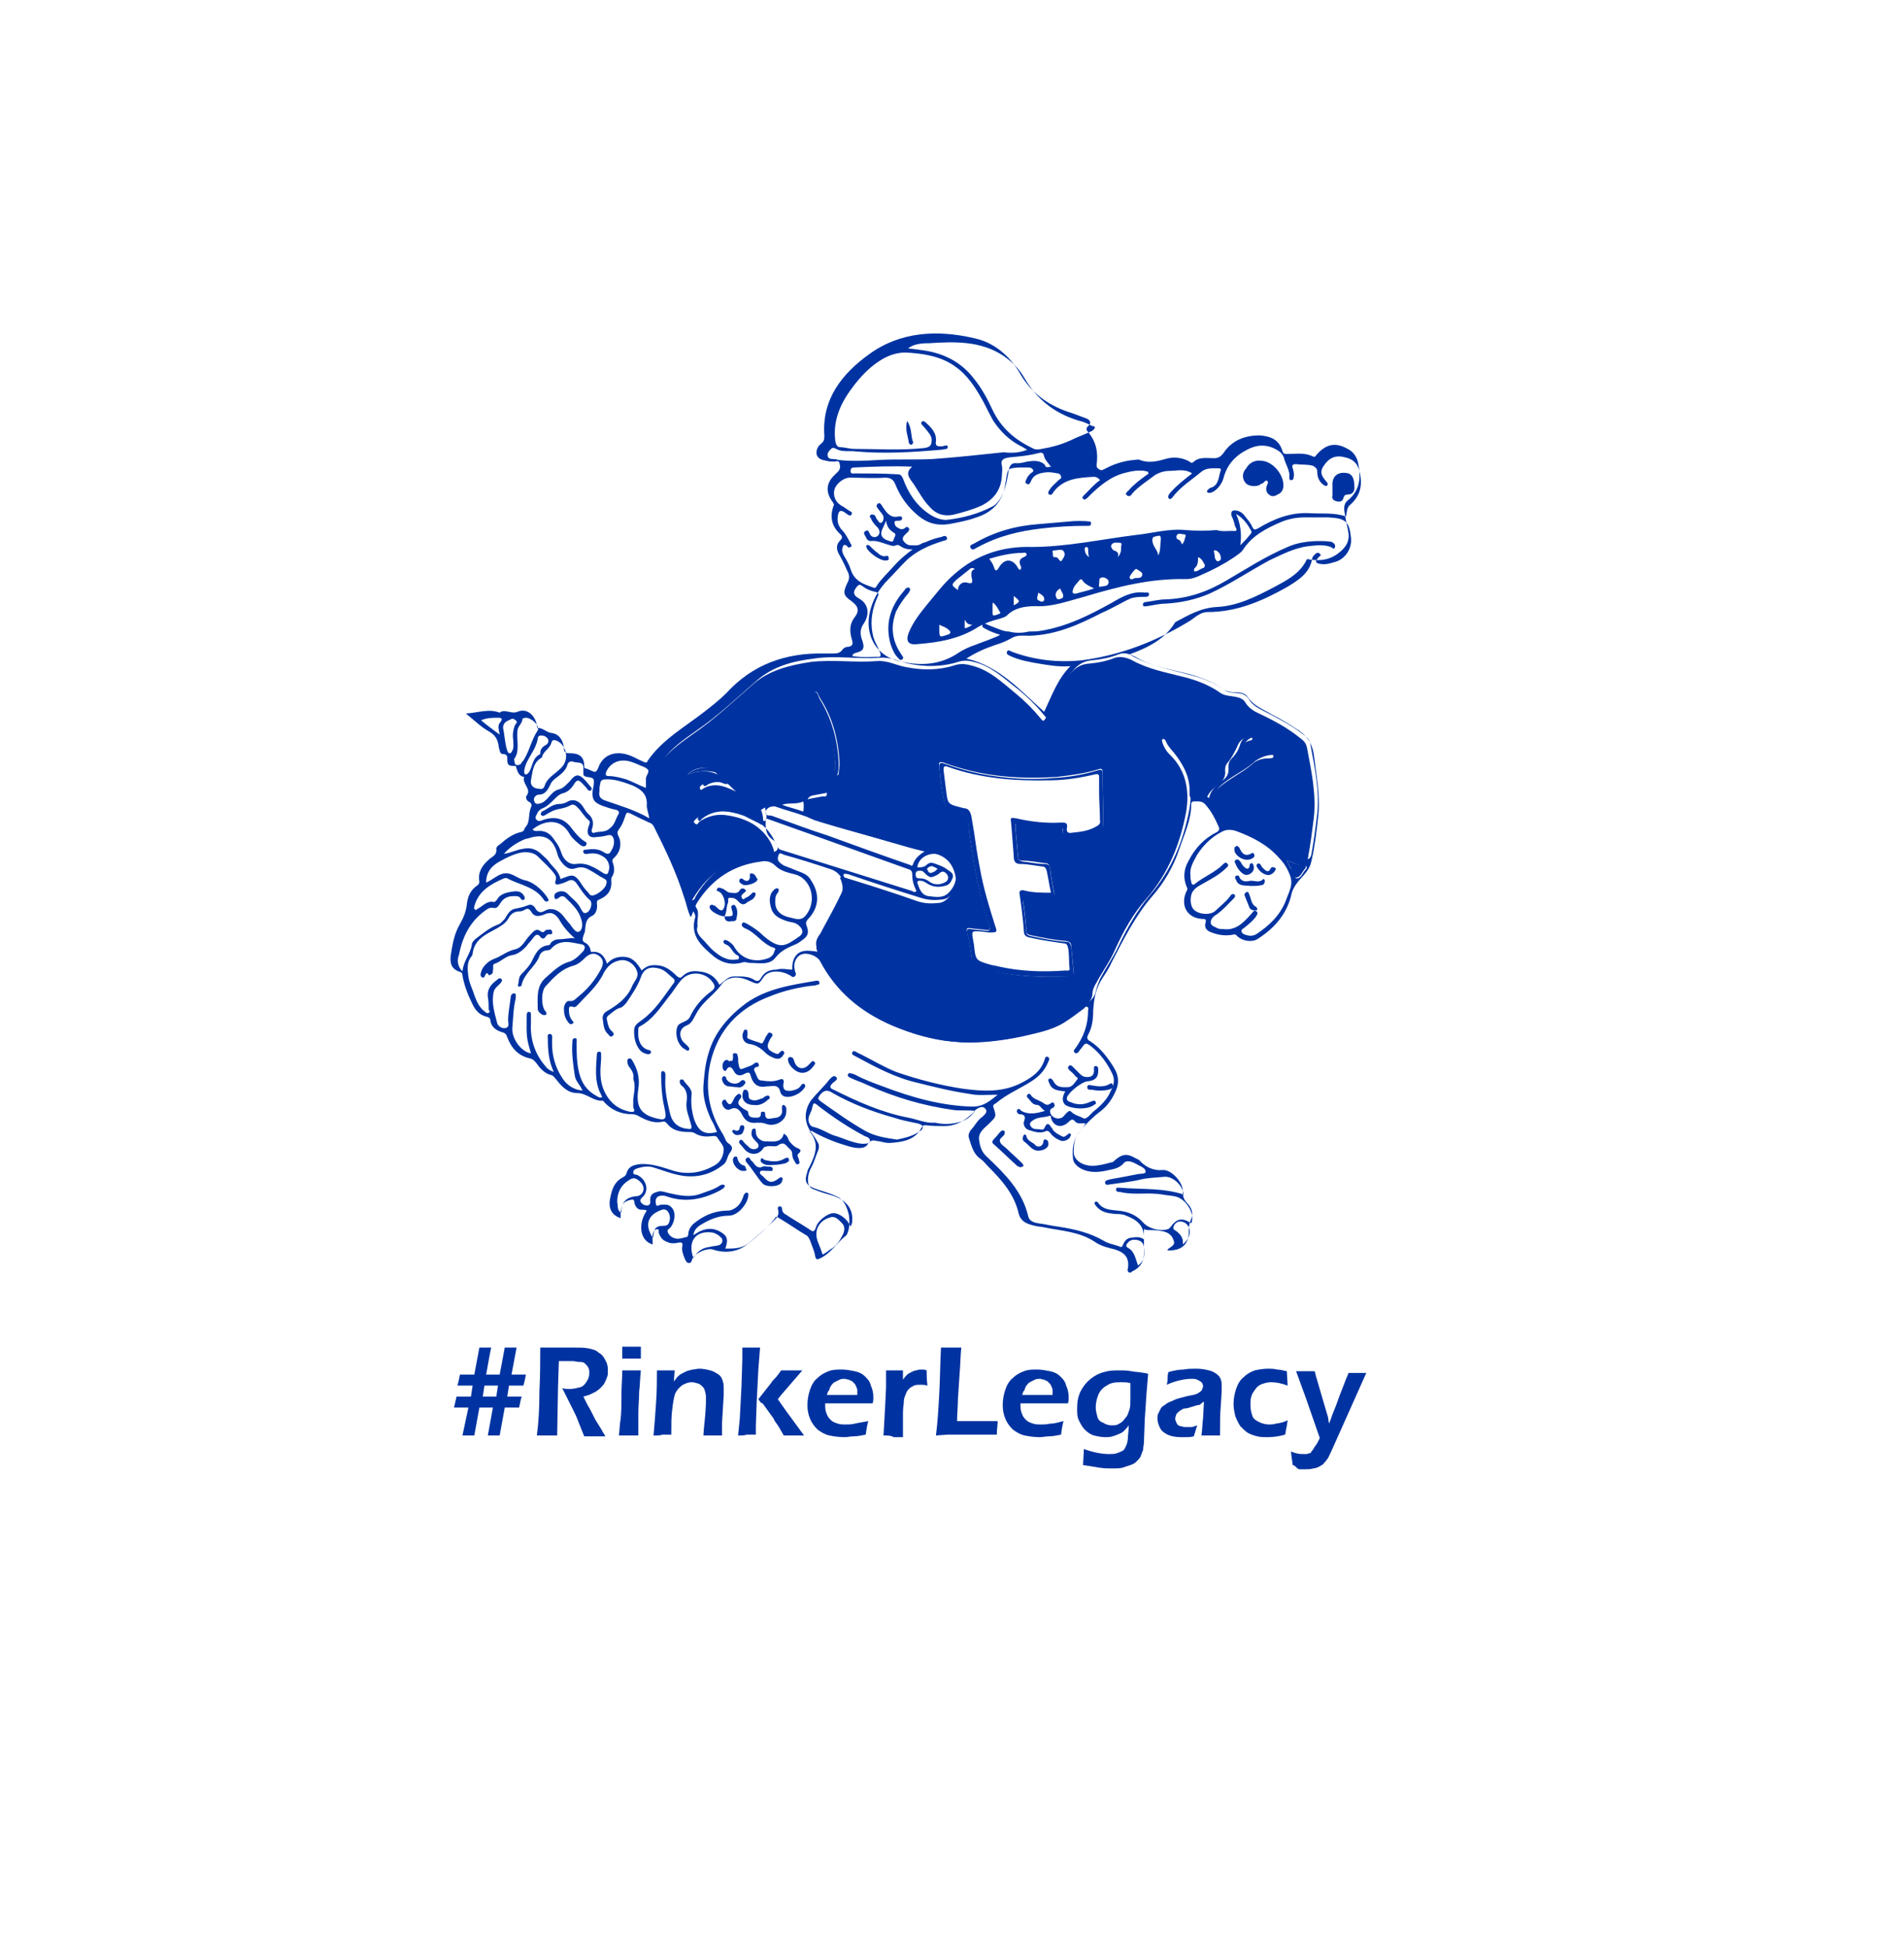 <svg version="1.1" id="Layer_1" xmlns="http://www.w3.org/2000/svg" x="0" y="0" width="225.2" height="230.4" style="enable-background:new 0 0 225.2 230.4" xml:space="preserve"><style>.st0{fill:#0033a1}</style><path class="st0" d="M133.6 77.4c2.3 1.4 4.9 1.8 7.4 2.5 1.2.3 2.4.8 3.5 1.5.5.4 1.1.5 1.7.5.6 0 1.1.1 1.4.6.7 1 1.8 1.4 2.8 2 1 .5 2 1.1 2.9 1.7 1.2.7 1.9 1.7 2.1 3.1.3 2.5.8 4.9.5 7.4-.2 1.8-.4 3.5-.8 5.2-.2 1-.9 1.6-1.5 2.3-.4.5-.8 1.1-.9 1.8-.6 2.3-2.1 3.9-4 5.1-.7.4-1.8.2-2.4-.4-.2-.3-.5-.1-.7-.1-.8.1-1.5 0-2.3-.3-.6-.2-.9-.6-.7-1.2.1-.4-.1-.4-.4-.4-1.8-.1-2.6-1.6-1.9-3.2.1-.2.2-.3.1-.5-.5-1.1-.4-2.2.2-3.2.7-1.4 1.8-2.6 3.2-3.3.4-.2.5-.4.3-.8-.4-.9-.8-1.7-1.5-2.5-.4-.5-.9-.4-1.4-.4-.2 0-.3.1-.3.3 0 1.9-.8 3.5-1.4 5.3-.7 2.1-1.8 4-3.2 5.6-2 2.3-3.4 5.1-4.8 7.8-.3.7-.7 1.3-1.1 1.9-.8 1.2-1 2.4-1.1 3.8 0 1-.1 2-.6 2.9-.2.4-.1.6.3.8 1.2.8 2 1.9 2.7 3 .7 1.1.7 2.1.1 3.2-.4.8-.9 1.5-1.7 2.1-.8.6-1.6 1.4-2.3 2.2-.7.7-.8 1.6-.8 2.6 0 .9 1 1.6 2.2 1.6.7 0 1.5-.2 2.2-.4.2 0 .3-.1.4-.2.9-.8 1.5-.9 2.5-.3.2.1.5.2.6.4.7.7 1.6 1.1 2.6 1 1-.1 2.4 1.4 2.4 2.5 0 .6.1 1 .5 1.4.6.6.8 1.3.4 2.1-.1.3-.2.7-.2 1.1.1 1.6-.8 2.5-2.5 2.4v-.1c.3-.3 1-.5.7-1.1-.2-.7-.8-1-1.5-1.1-.5-.1-1.1-.1-1.6-.1-.2 0-.3-.1-.4-.1v2.4c.1 1.2-.3 2.1-1.4 2.6-.1.1-.2.2-.4.1-.1-.1-.2-.3-.1-.4.2-1.3-.3-1.9-1.5-2.3-.8-.2-1.7-.4-2.4-.9-1.8-1.2-3.9-1.3-5.9-1.7-.4-.1-.8-.1-1.2-.2-.8-.2-1.6-.4-1.9-1.4-.5-2.3-2-4-3.6-5.6-.3-.3-.6-.7-.9-.9-.9-.6-1.1-1.6-1.4-2.5-.1-.3 0-.6.2-.9.5-.5.8-1.2 1.4-1.6.3-.3.7-.6.3-1-.3-.3-.7-.1-1 .1-.3.2-.4.5-.7.7-.9.8-1.9 1.3-3.1 1.3-.7 0-1.5 0-2.2-.1-.2 0-.4 0-.5.3-.8 1.5-2.3 1.7-3.8 1.8-.4 0-.8-.1-1.2-.2-.5 0-.9-.4-1.4.4-.4.6-1.5.4-2.2.2-1.4-.4-2.7-.9-4-1.6-.2-.1-.4-.3-.6-.2v.1c1.2 1.4.6 2.8-.1 4.2-.1.2-.2.3-.2.5-.4 1.1-.2 1.6.9 2 .8.3 1.7.5 2.5.9 1 .4 1.3 1.4 1.5 2.2.1.7.1 1.4-.1 2-.1.2-.1.4-.3.5-1 .8-1.7 2-2.9 2.6-.4.2-.6.3-.7-.3-.1-.6-.4-1.2-.6-1.8-.1-.2-.2-.4-.3-.5-1.2-.7-2.3-1.5-3.5-2.2-.3-.2-.3.1-.4.2-.9 1.1-2 2-3.1 2.9-1.2 1-2.7 1.2-4.2.7-.7-.2-2.1.4-2.4 1.1-.1.2-.1.5-.4.5-.3 0-.4-.3-.5-.5-.2-.5-.4-1-.3-1.5.1-.4-.1-.5-.5-.4-.5.1-.9.1-1.3-.1-.6-.2-.8-.6-1-1.1 0-.2.1-.4-.2-.4-.2 0-.3.2-.4.3-.2.5-.1 1-.1 1.5-1.5-.4-1.8-2.4-.7-4-.3-.2-.7 0-1-.2-.2-.1-.3-.3-.4-.5-.1-.2 0-.7-.4-.6-.4.1-.9.2-1.1.7-.2.5-.2 1-.2 1.5-1.1-.4-1.5-1.2-1.2-2.5.2-1 .5-1.8 1.4-2.3.2-.1.4-.2.5-.5.2-.8.8-1 1.6-1.1 1.4-.1 2.7.4 4 .8 1.7.5 3.4.2 4.9-.7.7-.4 1-1.2 1-1.9 0-.4-.5-.9-.8-1.4-.2-.2-.5-.1-.7-.1-.7.1-1.4 0-2-.4-.2-.1-.4-.1-.7-.1-1 0-1.9-.2-2.5-1-.2-.2-.3-.3-.6-.2-1 .2-1.9-.2-2.8-.7-.2-.1-.4-.2-.7-.2-1.4 0-2.5-.5-3.4-1.5 0 0-.1-.2-.1-.1-1.1.1-1.9-.9-3-.9s-1.8-.7-2.5-1.6c-.2-.2-.3-.4-.5-.5-.9-.2-1.4-.8-1.9-1.5-.2-.2-.3-.4-.7-.5-1.4-.3-2.2-1.2-2.7-2.5-.1-.3-.2-.5-.6-.6-.7-.2-1.3-.6-1.4-1.4 0-.2-.1-.3-.3-.4-1-.2-1.5-.8-1.9-1.7-.5-1-.9-2.1-1.1-3.2 0-.1 0-.3-.2-.4-1-.3-1.3-.9-1.2-1.9.2-1.3.4-2.6 1.1-3.8.4-.7.7-1.4.8-2.2.1-1 .4-1.8 1.3-2.4.1-.1.2-.2.2-.4-.2-1.1.3-1.9 1.1-2.6.4-.4 1-.5.9-1.3 0-.2.2-.4.4-.5.8-.7 1.6-1.3 2.6-1.5.3-.1.3-.3.4-.5.6-.6.4-1.4.6-2.1.1-.4.4-.7-.2-1-.2-.1-.4-.5-.2-.7.6-.8-.6-1.4-.3-2.2-.7-.1-.8-.7-1-1.3h-.3c-.6 0-.7-.2-.7-.8 0-.3 0-.6-.5-.6-.4 0-.4-.5-.5-.8-.1-.8-.3-1.4-1.2-1.9-.9-.5-1.7-1.3-2.7-2.1 1.5-.1 2.7-.6 4-.1.6-.5 1.3.2 2.1-.1 1.1-.5 2.1.4 2.3 1.6 0 .1 0 .3.1.3.6 0 1 .5 1.6.6.9.1 1.4.8 1.5 1.8 0 .5.2.6.7.6 1.1 0 1.7.4 1.7 1.5 0 .2 0 .3.2.3.4.1.8.4 1.1.4.3-.1.4-.7.6-1 .7-1.2 2.1-1.5 3.6-.9.5.2 1 .5 1.5.7.2.1.4.2.5-.1 1.7-2.5 4.4-4 6.7-5.8.9-.7 1.8-1.4 2.6-2.2 3.1-3.4 7-4.8 11.6-4.7h.9c.5 0 .9 0 1.2-.4.2-.3.5-.4.8-.4.4-.1.5-.3.4-.7-.3-1-.4-1.9.3-2.8.6-.8.4-1.3-.4-1.9-1-.7-1-1-.5-2.1.3-.5.3-1 0-1.5-.3-.7-.6-1.3-1-2-.3-.6-.3-1.1.2-1.6.2-.2.3-.4 0-.7-1-.9-1.3-2-.8-3.4.1-.1 0-.2-.1-.4-.9-1.2-.8-2.3.3-3.3l.3-.3c.3-.3.3-.6.2-1-.1-.4-.4-.2-.6-.2-.3 0-.6 0-1-.1-.5-.1-.9-.2-1.1-.7-.1-.5.1-1 .5-1.3.4-.3.4-.6.4-1-.3-4.3 2.1-7.3 5.3-9.6 3.7-2.7 8.1-2.9 12.4-1.9 2.4.5 4.2 2.1 5.4 4.1 1.4 2.5 3.6 4 6.3 4.8.5.2 1.1.4 1.6.6.5.2.6.6.2.9-.3.3-.2.5 0 .7 1 1.2 1.2 2.5 1 3.9 0 .3.1.4.3.5.2.2.4.1.6 0 1.1-.6 2.3-1 3.6-1.1.2 0 .4-.1.6 0 1 .4 2 .2 3-.1 1-.3 2-.2 2.9.3.1.1.2.2.4.1.7-.7 1.6-.5 2.5-.5.5 0 .8-.2 1.1-.6 1-1.5 2.5-2.1 4.3-2.1 1.3.1 2.3.5 2.7 1.9.1.3.3.3.5.3 1.1 0 2.1-.2 3.1.3.3.1.3-.1.5-.3 1.1-1.2 2.2-1.4 3.6-.6.6.3 1 .8 1.2 1.5.4 1.8.3 3.4-1.2 4.6-.6.5-.4 1.2-.3 1.8.1.7.3 1.4.4 2.1.1.8-.2 1.4-.7 1.9-1.1 1.1-2.3 1.4-3.8 1.2-.2 0-.4-.2-.5.1-.8 1.6-2.4 2.4-3.9 3.2-2.1 1.1-4.3 2.2-6.7 2.3-1.9.1-3.4 1-4.9 1.8-1.2 2-3.2 3-5.4 3.8zm-25.2 28c0 .1-.1.1 0 0-.1.1 0 .1 0 0-.3-.6-.5-1.2-.5-1.9 0-.4-.1-.6-.5-.7-3.6-1.3-7.3-2.6-10.9-3.9-2-.7-3.9-1.4-5.9-2.1-.1 1-.1 2 .9 2.6.2.1.3.4.4.6.1.4.3.5.7.6l15.3 4.8c.1.1.3.2.5 0zm-14.7 9.3s0 .1 0 0c0 .1 0 .1 0 0 0 .1 0 0 0 0 0-.8.1-1.5.8-2 .7-.4 1.5-.2 2.4-.1-.6-.8-.4-1.4 0-2 .1-.1.2-.3.3-.5.8-1.5 1.6-2.9 2.3-4.4.6-1.2 0-2.5-1.3-2.9-1.8-.6-3.7-1.2-5.5-1.7-.2-.1-.5-.3-.6 0-.1.3-.2.6.1.9.2.2.5.4.8.5.6.2 1.2.5 1.8.7.5.2.9.5 1.1.9 1.1 1.6 1 3.3-.4 4.7-.2.3-.2.4-.1.7.3.8.2 1.2-.5 1.7-.3.2-.5.4-.8.5-.9.4-1.7.7-2.4 1.6-.7.9-1.9.6-3 .6-.2 0-.5-.1-.7-.1-1.3.4-2.4.2-3.5-.6-1.4-1.2-2.9-2.4-2.3-4.6.1-.2 0-.5-.2-.8-.1.3-.2.5-.3.7-.4-.8-.5-1.6-.8-2.4-.9-2.9-2.2-5.6-3.5-8.2-.1-.2-.2-.4-.4-.5-.9-.4-1.7-.8-2.5-1.2-.3-.1-.4-.1-.5.2-.2.6-.4 1.2-.8 1.7-.2.3-.2.4-.1.7.5.9.3 2-.5 2.7-.2.2-.2.3-.1.6.2.6.2 1.1-.1 1.6-.1.1-.1.2-.1.4.1 1.1-.3 1.8-1.4 2.3-.3.1-.3.2-.3.5.1.5-.1 1.2-.5 1.4-.9.4-.8 1.1-.9 1.7 0 .1 0 .3-.1.4-.1.4-.4.9.1 1.1.5.3.6.6.7 1.1h.1c1-.1 1.5.5 1.8 1.4.6-.7 1.4-.9 2.2-.8.9.1 1.4.8 1.9 1.6.6-.6 1.2-.7 2-.6.9.1 1.6.7 2.2 1.3.3.2.4.2.6 0 .5-.5 1.1-.7 1.9-.6 1.2.1 2 .6 2.5 1.6 1.1-.9 1.1-1 2-1 .7 0 1.5 0 2.1.4.3.2.6.2.8-.2.4-.7 1-1 1.8-1 .8-.2 1.3 0 1.9 0zm25.6-40c.8.2 1.6.2 2.4 0 .5 0 1 0 1.5-.1 3-.5 5.6-1.8 8.3-3.3 1.2-.7 2.4-1.4 3.9-1.2.2 0 .5-.1.5.2 0 .3-.3.3-.5.3-.6 0-1.1 0-1.7.2-1.1.5-2.2 1.2-3.4 1.7-2.7 1.4-5.4 2.6-8.5 2.7-.7 0-1.4-.1-2 .2-.7.4-1.4.7-2.1.9-1.2.4-2.3.9-3.4 1.6 3.9.9 6.4 3.8 9.2 6.3.9-1.9 1.6-3.9 3.1-5.4-1.3.1-2.5-.1-3.7-.3-1.2-.2-2.3-.4-3.4-.9-.2-.1-.5-.2-.4-.5.1-.3.4-.1.6 0 2.7 1 5.5 1.3 8.3 1 4.6-.6 8.9-2.3 12.8-4.7.6-.4 1.2-1 2-1 3.5 0 6.5-1.3 9.5-3 1.3-.8 2.6-1.6 2.9-3.3 0-.2.2-.4.3-.5.2-.2.4-.3.6-.1.3.2-.1.3-.2.5-.4.4-.3.6.2.7.6.1 1.1 0 1.7-.2 1.3-.3 2.1-1.6 2-2.8-.2-2-.6-2.4-2.7-2.5h-2.8c-1 0-2 .2-2.9.6-1.6.7-3.2 1.5-4.3 3.1-.2.4-.7.7-1.1 1-1.2.8-2.5 1.5-3.9 2.1-.6.3-1.2.5-1.8.5-4.2-.1-8.1.9-12.1 2.1-1.9.5-3.7 1.2-5.7 1.1-1.3 0-2.5.2-3.4 1.1-.2.2-.6.3-.9.4-.8.2-1.7.5-2.4.9-2.3 1.5-4.8 1.9-7.4 2.1-1 .1-1.3-.4-.9-1.4.5-1.2 1.2-2.1 2-3.1 1.1-1.3 2.1-2.7 3.4-3.8 2.6-2.3 5.7-3.3 9.1-3.2 4.1 0 8.2-.9 12.2-1.4 2-.2 4-.8 6-.6 1.2.1 2.5.1 3.7 0 .6.2 1.2.1 1.9.1.6.1.5-.2.3-.5-.1-.4-.2-.8-.4-1.2-.1-.2-.1-.4 0-.6.2-.2.4-.1.6-.1.4.1.7.3.9.6.3.4.7.8.9 1.3.2.4.3.4.7.2 1.8-1.1 3.8-1.9 6-1.8 1.5.1 3-.1 4.4.4.1-.5.1-1 .4-1.3 1.3-1.1 1.6-2.4 1.2-4-.2-1-.8-1.5-1.7-1.7-1.1-.3-1.9 0-2.6 1.1-.5.8 0 1.3.4 1.8.1.1.2.2.1.4-.2.2-.3 0-.4 0-.6-.4-.8-1-.8-1.6 0-.4-.2-.5-.5-.7-.7-.2-1.4-.1-2-.2-.5 0-.5.2-.4.5.1.3.2.7.1 1.1 0 .2-.1.3-.3.3-.2 0-.2-.2-.2-.3.1-.8-.4-1.5-.6-2.2-.1-.5-.5-.9-.9-1.1-1.2-.7-2.4-.6-3.5 0-1.4.7-2.4 1.8-2.8 3.4-.2.7-.9 1.6-1.6 1.7-.2 0-.3 0-.3-.1-.1-.1 0-.2.1-.3.1-.1.2-.2.3-.2 1-.3.9-1.3 1.2-2.1 0-.1 0-.2-.2-.2-.7 0-1.5-.1-2.1.4-1.2 1-2.5 1.8-3.4 3-.1.1-.2.3-.4.2-.2-.1-.1-.3-.1-.4.1-.2.2-.3.3-.4.7-.8 1.6-1.5 2.5-2.2-.9-.6-1.8-.3-2.7-.3-.6 0-1.2.2-1.7.5-.9.7-1.9 1.3-2.7 2.2-.1.2-.3.4-.6.2s0-.4.2-.6c.6-.7 1.4-1.3 2.1-1.8.1-.1.3-.1.2-.3 0-.2-.2-.1-.4-.2-.7-.1-1.5 0-2.2.2-1.8.4-3.2 1.6-4.5 2.9-.2.2-.4.4-.6.2-.2-.2.1-.4.2-.5.6-.6 1.1-1.2 1.8-1.7-.2-.3-.5-.4-.7-.4-1.8.1-3.6.2-4.8 1.8-.1.2-.2.4-.5.3-.2-.1-.1-.4 0-.5.3-.5.7-.8 1.1-1.2.1-.1.4-.2.3-.4 0-.2-.2-.4-.4-.4-.5-.1-1-.2-1.6-.1-.7.1-1.3.3-1.6 1.1-.1.2-.2.4-.5.2-.2-.1-.1-.3 0-.5.1-.3.3-.5.5-.7.1-.1.4-.2.3-.4-.1-.2-.3-.3-.5-.3h-1.2c-1.3.1-1.3.1-1.5 1.4 0 .2-.1.4-.1.6-.3 2-1.5 3.3-3.4 3.9-1.1.4-2.2.6-3.3.8-1.4.2-2.5-.1-3.6-1-1.2-1-2.1-2.2-2.7-3.7-.2-.5-.5-.8-1.2-.8-1.4.1-2.8 0-4.2 0-.7 0-1.6.7-1.8 1.4-.2.7.1 1.5.8 1.9.4.2.7.5 1.1.7.2.1.2.2.1.4-.1.1-.2.1-.4 0-.1-.1-.3-.2-.4-.3-.5-.3-.7-.2-.8.4-.1.6 0 1.1.4 1.6.5.5.8 1.1 1.1 1.7.1.1.2.3 0 .4-.1.1-.3.1-.4-.1-.5-.4-.5.1-.6.4 0 .2.1.5.2.7.3.5.6 1 .8 1.6.4 1.4 1.5 1.8 2.7 2.2.2.1.3 0 .4-.2.5-.8 1.2-1.4 1.8-2.1 1.6-1.8 3.5-3.2 5.9-3.7.2-.1.5-.2.6.1.1.3-.2.3-.5.4-1.6.5-3.2 1.2-4.4 2.4-.7.7-1.3 1.4-2 2.1-1.2 1.2-2 2.6-2.3 4.3-.4 2.6 1 4.8 3.5 5.4 2.5.6 4.9.5 7.1-1 .6-.4 1.3-.7 1.9-.9 1-.4 2-.7 3-1.2-.6-.2-1.2-.4-1.7-.7-.2-.1-.5-.2-.4-.5.1-.3.4-.1.6 0 1.3.5 1.9.8 2.5.8zm-44.4 52.9c.1-.5-.1-.9-.4-1.3-.2-.2-.3-.5-.3-.8 0-.1 0-.2.2-.3.1 0 .2 0 .3.1.7 1.1 1 2.2.8 3.5-.3 2 .2 2.9 1.8 3.4 1.4.4 1.6.3 1.3-1.1-.3-1.3-.4-2.6-.4-4 0-.2 0-.4.2-.4s.3.2.3.4v.4c-.1 1.4.2 2.7.5 4 .2 1.1.8 1.8 1.9 2 .7.1.8.1.6-.6-.2-.8-.6-1.6-.5-2.5.1-.7.1-1.5-.6-2-.1-.1-.2-.3-.2-.4 0-.1 0-.3.1-.3h.3c.3.6 1.1 1 1 1.8-.1 1 0 1.9.3 2.9.5 1.4 1.2 1.9 2.7 1.5-.2-.5-.4-1-.7-1.5-.6-1.3-1-2.7-.9-4 .1-1.3.2-2.5.6-3.8.7-2.5 2.4-4.4 4.4-5.9 2.5-1.8 5.5-2.2 8.4-2.7.1 0 .3 0 .3.2.1.2-.1.3-.3.3-.2.1-.4.1-.6.1-1.6.2-3.3.6-4.8 1.2-3.8 1.4-6.3 4-7.2 8-.6 2.9-.2 5.6 1.4 8.2.3.4.4 1 .7 1.2.6.4.6.7.2 1.2-.3.4-.3 1.1-.8 1.4-1.5 1.2-3.3 1.6-5.2 1.2-1-.2-2-.6-3-.9-.6-.2-1.3-.1-1.9.1-.3.1-.5.2-.5.5s.3.2.5.3c1 .5 1.4 1.7.7 2.5-.2.2-.5.4-.3.7.2.3.5.4.8.4.4-.1.3-.4.3-.7 0-.5.3-.8.8-.9.4-.2.9 0 1.3.1 1.3.3 2.6.6 3.9.1.8-.3 1.6-.5 2.3-1 .2-.1.4-.1.5 0 .1.2-.1.3-.2.4-.1.1-.2.1-.3.2-2.1 1.1-4.2 1.5-6.4.7-.3-.1-.6-.1-.9 0-.4.2-.4.6-.3 1 .1.3.4 0 .6 0 .5 0 .9-.1 1.3.4.5.6.3 1.8-.3 2.4-.2.1-.3.3-.2.5.2.4.5.6.9.7.5.1.9-.1 1.4-.2l.1-.2c0-.8.5-1.3 1.1-1.7 1.1-.8 2.3-1.2 3.6-1.2.4 0 .7-.2 1-.4.5-.4.7-.9.9-1.5.1-.1.2-.3.4-.2.2.1.1.2.1.4-.1.9-1.2 2.3-2.3 2.3-1.3 0-2.4.5-3.5 1.2-.4.3-.6.6-.7 1.1.4-.2.6-.4.9-.5.9-.4 1.8-.3 2.6.3.7.5.5 1.1.3 1.8 1 0 2 0 2.8-.7.8-.7 1.7-1.4 2.5-2.2.5-.5 1.2-.9.9-1.8 0-.1 0-.3.2-.3s.3.1.3.3c0 .4.3.6.5.7.9.6 1.8 1.1 2.7 1.7.4.3.6.4.8-.2.2-.8 1.4-1.7 2.1-1.7.6 0 1.6.6 2 1.6.1-.2.2-.4.2-.7.1-1.5-.8-2.5-2.4-3-.7-.2-1.4-.4-2.1-.7-.4-.1-.6-.4-.7-.7-.1-.6 0-1.2.3-1.8.4-.7.6-1.5.9-2.2.1-.3.1-.6-.1-.9-.2-.4-.5-.8-.8-1.2-.8-1.2-.8-2.5 0-3.7.7-.9 1.5-1.6 2.2-2.5.2-.2.5-.6.8-.3.3.3-.2.5-.4.7-.4.4-.4.6.1.8 2.8 1.4 5.7 2.7 8.8 3.3 1.1.2 2.1.7 3.2.6.9.2 1.7.2 2.6 0 .9-.2 1.6-.6 2.1-1.4-.8-.1-1.7 0-2.5-.1-3.6-.5-7-1.5-10.3-3-.6-.3-1.3-.5-1.9-.8-.2-.1-.4-.2-.3-.4.1-.3.3-.1.5-.1.1 0 .2.1.3.1 1.1.6 2.2 1 3.3 1.4 3.4 1.3 6.9 2.3 10.6 2.4 1.3 0 2-.6 3-1.4h-.5c-.9 0-1.9.1-2.8-.1-2.1-.3-4.1-.8-6.1-1.3-2.7-.6-5.1-1.9-7.5-3.2-.2-.1-.4-.2-.3-.4.1-.3.4-.1.6 0 .1.1.2.1.4.2 1.4.7 2.7 1.5 4.2 2.1 2.6.9 5.3 1.6 8 2 2.3.3 4.5.4 6.6-.6 1.2-.6 2.4-1.3 2.9-2.7.1-.2.1-.6.4-.5.4.2.1.5 0 .8-.4.9-1.1 1.6-1.9 2.1-1.4.9-2.9 1.5-4.2 2.6-.2.1-.4.2-.3.5.4 1.1.3 1.1-.5 1.9-.5.5-1.3 1-1.2 1.9.1.8.3 1.5 1 2.1 2.1 2 4.1 4 4.8 6.9.1.6.6.8 1.2.9.8.1 1.6.3 2.4.4 1.9.3 3.7.7 5.4 1.7.5.3 1.1.4 1.7.6.2.1.4.2.5-.1.2-.5.5-.9 1.1-.9.5-.1 1-.1 1.4.2.1-1.6-.8-2.3-2.1-2.8-.4-.2-.9-.2-1.3-.2-.9-.1-1.7-.2-2.3-1-.1-.1-.2-.3-.1-.4.1-.1.3-.1.4.1.6.8 1.4.8 2.3.9 1.2.1 2.2.5 3 1.4.6.7 2 1.1 2.9.8.1 0 .2-.1.3-.2.8-1.1 1.4-1.2 2.5-.5.5-1.2-.7-3-2-3.2-.5-.1-.9-.1-1.4-.2-1.7-.3-3.3.1-5-.3-.2 0-.5 0-.5-.3s.3-.2.5-.2c2.5.2 5.1 0 7.5.8-.1-1.1-1.3-2.2-2.3-2.1-.9.1-1.8.1-2.7.3-1.2.3-2.4.4-3.7.6-.2 0-.5.2-.6-.2 0-.3.3-.3.6-.4 1.1-.2 2.2-.4 3.2-.6.4-.1 1 0 1-.3 0-.4-.5-.6-.9-.8-.5-.3-1.3-.7-1.7-.2-.6.7-1.4.7-2.2.9-1 .2-2 .2-2.9-.3-.5-.3-.9-.7-.9-1.3-.1-1.2.1-2.4 1-3.3.2-.2.3-.4.5-.7-.5-.1-.9.1-1.2-.2-.3-.4-.5-.3-.8 0-.8.8-1.8.6-2.1-.5 0-.1 0-.3-.2-.2-.6.2-1.3.1-1.9.5-.3.2-.5.4-.3.7.3.5.8.3 1.2.4.3.1.4-.1.5-.3.2-.5.5-.4.7 0 .1.1.2.2.2.3.3.4.7.6 1.1.8.3.2.5-.1.8-.3.1-.1.2 0 .2 0 .1.1.1.2 0 .3-.1.4-.8.7-1.2.5-.5-.2-.9-.5-1.2-.9-.1-.1-.2-.3-.5-.2-.6.3-1.3.1-1.9-.1-.5-.1-.8-.6-.7-1 .2-.5.2-.9-.5-.9-.2 0-.4-.3-.3-.5.2-.3.4 0 .5.1.9.5 1.8.3 2.8 0-.4-.2-.6-.7-.9-.7-.6 0-.8-.5-1.1-.8-.1-.1-.2-.2-.1-.4.1-.1.3-.2.4 0 .3.5.9.6 1.4.9.4.3.6.4 1 .1.1-.1.3-.2.4.1.1.2 0 .3-.1.4-.2.1-.4.2-.4.4 0 .7.8 1.1 1.4.8.2-.1.3-.3.5-.5s.4-.4.6-.2c.4.4.9.5 1.3.7.3.2.4.1.7-.1l.6-.6c.9-.7 1.7-1.5 2.1-2.5.3-.6.5-1.2.2-1.9-.6-1.3-1.4-2.4-2.5-3.3-.7-.5-.7-.5-1.2.2-.1.1-.2.2-.3.4-.1.1-.3.3-.5.1-.2-.2 0-.4.1-.5 1-1.4 1.5-2.8 1.5-4.5 0-.1.1-.3-.1-.4-.2-.1-.3.1-.4.2-.8.6-1.6 1.2-2.4 1.7-1.5.9-3.2 1.2-4.9 1.6-2.4.5-4.8.8-7.2.7-2.9-.2-5.6-.9-8.2-2-3.7-1.6-6.6-4-8.5-7.6-.3-.6-1.5-1.1-2.2-.8-.6.2-1 1-.8 1.8 0 .3.3.5 0 .8-.3.2-.4-.1-.7-.2-.9-.5-2.4-.6-3 .3-.6.9-.6.9-1.7.4-1.3-.6-2.6-.5-3.3.5-.5.7-1.2 1.3-1.8 1.9-.5.5-.9 1-1.2 1.6-.3.5-.5 1.1-1.1 1.3-.7.3-.9.9-.6 1.6.1.3.4.5.7.8.1.1.3.3.2.5-.2.2-.3 0-.5-.1-.8-.4-1.2-1.7-.9-2.6.1-.3.3-.4.5-.5.4-.2.8-.3 1-.7.6-1.3 1.5-2.3 2.6-3.1.4-.3.4-.6.1-1-.8-1.2-2.6-1.4-3.6-.4-.6.6-1 1.4-1.6 2.1-1 1.3-1.9 2.7-3.4 3.5-.2.1-.2.2-.2.4-.1.9.1 2.1 1.2 2.4.2 0 .3.1.3.3-.1.2-.2.2-.4.2-.4-.1-.7-.2-1-.6-.5-.7-.6-1.4-.6-2.2 0-.7.5-.9 1-1.3 1.5-1.1 2.5-2.7 3.6-4.2.2-.2.3-.5 0-.7-.5-.4-.9-.9-1.5-1.1-1-.3-1.9-.2-2.3 1-.4 1.1-1.1 2.1-1.7 3-.2.2-.4.5-.7.6-.5.1-.9.5-1.3.8-.3.2-.4.4-.3.7.1.5.2 1 .6 1.3.1.1.3.3.1.5-.2.2-.4.1-.5-.1-.6-.5-.6-1.1-.7-1.8-.1-.4.1-.8.5-1 1.2-.7 2.3-1.5 2.9-2.8.2-.6.8-1.1.7-1.7-.2-1-1.2-1.7-2.1-1.5-1 .2-1.5.8-1.9 1.5-.7 1.5-2 2.6-3.1 3.8-.1.1-.3.3-.5.2-.6-.2-.5.2-.5.5 0 .4.1.7.3 1 .1.2.4.3.1.5-.2.1-.4 0-.5-.2-.4-.5-.5-1-.5-1.6 0-.3.2-.9.6-.9.6.1.8-.3 1.2-.6 1.1-.9 1.9-1.9 2.6-3.2.3-.6.3-1.1-.2-1.5-.5-.4-1-.4-1.6.1-.4.4-.8.8-1.4 1-1.5.4-2.4 1.4-3.4 2.5-.5.6-.5 2.3 0 2.9.1.1.2.3.1.4-.1.1-.3.1-.5 0-.3-.2-.5-.4-.5-.7 0-1.3-.2-2.7 1-3.7.8-.7 1.6-1.5 2.6-1.8.8-.2 1.3-.8 1.8-1.3.2-.3.3-.7-.2-.8-1.2-.2-2.5-.7-3.6.5-.1.1-.2.2-.4.2-.5 0-.9.3-1 .7-.5 1.3-1.8 2-2.1 3.4 0 .1-.1.2-.3.2-.1 0-.2-.1-.1-.3.1-.4 0-.8.4-1.2.4-.4.9-.9 1.2-1.5.4-.8.8-1.8 2-1.9.1 0 .2-.1.2-.2.3-.4.7-.5 1.1-.5.6 0 1.2-.2 1.8-.1-.8-.7-1.4-1.4-1.9-2.3-.5-.7-1-.9-1.8-.5-.6.2-1.1.3-1.5-.4-.2-.3-.4-.4-.7-.2-.2.1-.4.2-.6.2-.7 0-1.1.3-1.4.9-.3.5-.8.8-1.3 1.1-1.3.7-2.7 1.3-2.9 3 0 .2-.1.3-.2.4-.5.7-.4 1.5-.3 2.3.1.8.5 1.5.7 2.2.3.8.6 1.5 1.3 2 .1.1.2.2.4.1s.1-.2 0-.4c0-.5 0-1-.1-1.5-.1-.9.4-1.5 1.1-2 .1-.1.3-.3.5-.1.2.2 0 .3-.1.5-.3.3-.7.6-.8 1-.3 1.3.1 2.5.4 3.7.1.4.6.7 1 .6.5-.1.3-.6.3-.9 0-.9.2-1.8.3-2.7 0-.2.1-.5.4-.5.3 0 .2.3.2.6-.3 1.2-.3 2.4-.4 3.5-.1 1.2 1 2.8 2.2 3-.1-.4-.2-.7-.3-1.1-.3-1.1-.2-2.3-.2-3.5 0-.1.1-.4.3-.3.2 0 .2.2.2.4v1c-.1 1.9.5 3.6 1.7 5 .2.3.5.5 1 .7-.6-1.3-.7-2.6-.7-3.9 0-.2-.1-.6.2-.6.4 0 .3.4.3.6v.6c0 1.4.4 2.8 1.2 4 .5.8 1.3 1.4 2.4 1.5-.3-.7-.8-1.1-.9-1.7-.2-1.3-.4-2.7-.3-4 0-.2 0-.5.3-.5s.2.3.2.5c0 1.2 0 2.4.3 3.6.3 1.2.9 2.1 2 2.7.2.1.4.3.7.2v-.1c-.1-.1-.1-.3-.2-.4-.7-1.5-.5-3-.4-4.6 0-.2.1-.3.3-.3.2 0 .2.2.2.3v.6c-.1 1.2-.2 2.4.3 3.6.6 1.4 1.6 2.3 3.1 2.6.6.1.6-.1.4-.5v-1c.1-.8.3-1.6 0-2.4zm6.4-36c1.2-1 2.9-1 4.1-.2 1.2.8 2 2 3.3 2.7.6.3 1.1.6 1.5 1.1.1.1.2.2.4.1.9-.6 2-.7 3.1-.7.5 0 1-.1 1.3-.4.8-.8 1.8-.7 2.7-.9.2 0 .5-.1.5.2 0 .3-.3.2-.5.3-.5.1-1.1.2-1.6.3-.4.1-.6.3-.6.8-.1 1.3-.1 1.3 1.2 1.7.2.1.4.2.6.2 2.7.8 5.4 1.6 8 2.3 1.8.5 3.5 1.1 5.4 1.4 1.5.3 2.4 1.2 2.7 2.7.3 1.3-.8 3.1-1.9 3.2-.9.1-1.7.1-2.6-.2-2.9-.9-5.7-1.8-8.6-2.8-.2 0-.3-.1-.5 0-.1.1 0 .3.1.4.3.9.2 1.7-.2 2.5-.8 1.6-1.7 3.2-2.5 4.7-.2.4-.2.8-.1 1.2 1.3 2.7 3 5.1 5.5 6.8 2.9 1.9 6 3.2 9.5 3.7 3.2.5 6.4.2 9.5-.6 2.5-.6 4.9-1.4 6.8-3.2.5-.5 1.1-.9 1.2-1.6.1-.5.3-1 .5-1.5.7-1.3 1.6-2.6 2.2-3.9 1-2.1 2.2-4.2 3.7-6 2.6-3 4-6.5 4.7-10.3.4-2.5 0-4.9-2-6.8-.4-.4-.6-.8-.8-1.3-.1-.1-.2-.4.1-.5.2-.1.3.1.3.3.2.6.6 1 1 1.4 1.2 1.4 1.9 2.9 1.8 4.8 0 .5.1.7.7.6.4-.1.8 0 1.2.3.2-.9.8-1.5 1.5-2 .6-.4.9-.9.8-1.7 0-.4.1-.7.4-1 .5-.5.8-1 1-1.7.2-.6.7-1 1.3-1.2.2 0 .4-.1.5.1 0 .2-.2.3-.3.3-.7.2-1 .7-1.2 1.3-.1.4-.3.7-.6 1-.5.5-.8 1-.6 1.7.6-.2 1.2-.5 1.7-1 .8-.8 1.8-1.2 2.9-1.4.2 0 .5-.1.6.2 0 .3-.3.3-.5.3-.7 0-1.4.3-2 .7-1.3 1.2-2.9 1.8-4.2 3-.7.7-1.1 1.5-.4 2.4.4.5.6 1.1.9 1.7.1.3.2.4.6.5 2 .3 3.8 1.1 5.4 2.4 1.1.9 2.3 1.2 3.6 1.6.4.1.6-.1.7-.5.3-1.6.5-3.2.7-4.8.3-2.8-.3-5.5-.8-8.2-.1-.5-.3-.8-.7-1.1-1.6-1.3-3.5-2.2-5.4-3.2-.5-.3-.9-.6-1.2-1.1-.3-.5-.8-.7-1.3-.7-.5-.1-1.1 0-1.6-.4-1.4-1-3-1.6-4.7-2-2-.5-4-.8-5.8-1.9-.6-.3-1.3-.6-2-.3-1 .4-2.1.6-3.1.7-1.5.1-2.3 1.1-3 2.2-.9 1.3-1.5 2.8-2.1 4.2-.2.4-.3.5-.6.1-.9-1.1-1.9-2.1-3-3-1.7-1.3-3.2-2.8-5.3-3.3-.7-.2-1.3-.2-1.9 0-1.9.6-3.9.6-5.8.2-1.1-.2-2.1-.8-3.4-.7-2.6.2-5.2-.3-7.8.1-2.5.3-4.9.9-6.9 2.7-2.3 2-4.5 4.1-7 5.8-1.4 1-2.9 2-3.9 3.4-.5.7-1.2 1.3-1.3 2.2-.2 2.1.2 4.1 1.2 6 .9 1.7 1.8 3.4 2.4 5.3.3 1.1.8 2.1 1.1 3.2.3-.1.3-.3.4-.5 2-3.3 4.9-5.1 8.8-5.2.8 0 1.1-.3.7-1-.4-.8-.9-1.6-1.5-2.1-1.1-1-2.6-1.5-4.2-1.7-1.1-.1-2.1.1-3 .8-.2.1-.3.5-.5.2-.2-.2.1-.5.2-.6.1-.1.3-.2.5-.3 1.7-.9 3.4-.6 5.1 0 .6.2 1.2.6 1.8.9.1.1.3.2.4 0 .2-.5-.1-1.8-.5-2.1-1.2-.9-2.4-1.8-3.9-2.2-.8-.3-1.7-.3-2.5.1-.1.1-.3.3-.5.1-.1-.2.1-.5.3-.5.7-.2 1.5-.5 2.3-.2.2.1.5.2.7.1-1.7-1.3-3.4-1.3-5.2-.7zm40.2-38.4c-.4-.2-.6-.4-.9-.5-1.3-.7-2.3-1.7-3.1-2.9-.4-.7-.8-1.5-1.2-2.3-.9-1.6-1.8-3.1-3.4-4.2-1.7-1.2-3.8-1.5-5.8-1.6-.8 0-1.6.2-2.4.6-1.7.9-2.9 2.2-4 3.7-1.4 1.9-2.2 3.9-1.9 6.2.1.4.2.7.6.7.5 0 1.1.2 1.6.2 2.8 0 5.5.2 8.3-.1.7-.1.9-.3.9-1 0-.2-.1-.4-.2-.6-.3-.4-.6-.8-.9-1.1-.1-.1-.2-.2-.1-.4.1-.1.3-.1.4 0 .7.6 1.4 1.3 1.3 2.3-.1.6.2.6.7.6.2 0 .7-.3.7.1 0 .3-.5.2-.7.3h-.1c-3.4.3-6.7.5-10.1.2-.8-.1-1.6.1-2.3-.3-.2-.1-.4-.2-.6 0-.2.2-.5.5-.4.8 0 .3.3.4.6.4.2 0 .4 0 .6.1 1.7.2 3.3.1 5 0 2.1-.1 4.1 0 6.2-.1 2.8-.2 5.6-.5 8.4-.8.9.1 1.8.1 2.8-.3zm-39 56.4c-.2.5.1 1 .5 1.4.4.4.8.9 1.2 1.3.8.7 1.7 1.4 2.9 1.2.1 0 .3 0 .3-.2s-.1-.3-.2-.3c-.6-.3-.7-1.1-1.4-1.3-.2-.1-.3-.3-.2-.4.1-.2.3-.1.5 0 .3.2.6.4.8.8.8 1.3 2.3 1.8 3.8 1.3.4-.1.8-.4.9-.9.1-.2.2-.3-.1-.4-1.3-.4-2.1-1.8-3.4-2.3-.2-.1-.5-.3-.3-.6.1-.2.4 0 .6.1.7.4 1.3.8 1.9 1.4 2 1.7 2.6 1.2 4.2.1.6-.4.5-.9-.1-1.4-.4-.3-.8-.3-1.2-.4-.9-.3-1.7-.6-2-1.6-.2-.7-.3-1.5.3-2.1.1-.1.3-.3.5-.2.2.1.1.3 0 .5-.2.2-.3.5-.3.8-.1 1.1.4 1.8 1.6 2.1.6.1 1.3.5 1.9-.1 1.6-1.8.7-4.6-1.3-5-.8-.2-1.6-.4-2.2-1-.5-.5-1.1-.6-1.6-.5-3.3.4-5.8 2-7.6 4.8-.1.2-.3.4-.2.6.5.6.1 1.4.2 2.3zm58.3-6.1c0 .3 0 .5.1.8 0 .3.2.5.5.2 1-.8 2.3-1.3 3.2-2.2.2-.2.4-.4.6-.1.2.2-.1.4-.2.5-.7.7-1.6 1.2-2.5 1.7-.5.3-1 .5-1.3.9-.5.5-.5 1.8 0 2.3.6.6 2 .7 2.6.1.6-.6 1.2-1 1.7-1.7.1-.2.3-.3.5-.2.2.2 0 .4-.1.5-.7.7-1.4 1.5-2.2 2-.3.2-.5.5-.5.8 0 .4.4.5.6.6.3.2.6.2.9.2 1.5.2 2.4-.8 3.3-1.8.2-.2.3-.5.6-.3s0 .5-.1.7c-.4.5-.9.9-1.4 1.3-.4.2-.3.5 0 .7.5.2 1 .3 1.5 0 1.5-1 2.8-2.2 3.5-4 .3-.9.9-1.8.5-2.9-.3-.8-.7-1.5-1.3-2.1-1.4-1.6-3.2-2.5-5.1-3.2-.6-.2-1.2-.2-1.7.1-1.2.6-2.2 1.6-2.9 2.7-.5.9-.9 1.6-.8 2.4zm-33.4-62.3c.5.1 1 .1 1.5.2 2.5.3 4.7 1.3 6.3 3.4.9 1.1 1.6 2.4 2.2 3.7 1 2.1 2.6 3.5 4.7 4.5.3.2.7.2 1.1.1 1.2-.2 2.3-.5 3.4-1 .8-.4 1.7-.7 2.5-1.1.2-.1.3-.2.4-.4 0-.2-.2-.2-.3-.2-.4-.2-.8-.4-1.1-.5-3.1-.8-5.4-2.5-7-5.3-.6-1-1.4-1.8-2.4-2.5-2.7-1.8-5.8-1.7-8.8-1.5-1 0-1.8.1-2.5.6zm-52.7 73.7c.1-1.2.9-2 1.1-3.1 0-.3.2-.5.4-.7.8-.6 1.6-1.3 2.6-1.7.4-.1.6-.4.9-.7.3-.5.6-1.1 1.2-1.2.5-.1 1-.2 1.5-.4.4-.2.7 0 .9.3.3.6.7.6 1.2.3.4-.2.7-.2 1.1-.1.9.3 1.2 1.1 1.8 1.7.3.4.7 1.1 1.1.9.5-.3.4-1.1.2-1.6-.3-1-1.1-1.7-1.8-2.4-.2-.2-.5-.3-.8 0-.2.1-.4.3-.5 0-.1-.2 0-.5.2-.6.5-.3 1.1-.2 1.4.2.5.5 1.2 1 1.5 1.7.2.3.3.7.8.4.4-.3.6-1.1.3-1.4-.7-.6-1.1-1.3-1.6-2-.3-.4-.6-.5-1-.3s-.7.3-1.1.4c-.3.1-.5 0-.4-.4.1-.3.1-.5-.1-.8-.6-.8-1.3-1.4-2-2.1-.4-.4-1-.5-1.6-.5-1 .1-2 .6-2.9 1.1-.9.5-1.6 1.2-1.6 2.5.7-.3 1.2-.8 1.8-1 1.1-.4 1.8.5 2.7.7 1 .2 2 1 2.7 2 .1.2.3.4.1.5-.2.1-.4 0-.5-.2-1-1.5-2.8-1.7-4.3-2.5-.1-.1-.3 0-.4 0-1.6.7-3 1.5-3.5 3.3 0 .1-.1.3.1.4.2.1.2-.1.3-.1.6-.3 1.1-1 1.9-.8.2 0 .3-.2.4-.3.3-.6 1-.8 1.6-.9.6-.1 1.2-.2 1.6.5.1.2.1.3 0 .4-.1.1-.3.1-.4-.1-.2-.3-.4-.3-.8-.3-.7 0-1.2.2-1.6.8-.2.3-.4.7-.8.6-.5-.1-.7.1-1 .3-1.8 1.3-2.7 3.1-3.1 5.2-.2.5-.3 1.3.4 2zM63 98.1c.1.2.3.2.5.2 1-.1 1.6.3 2.1 1.1.4.5.6.9.8 1.5.3.9 1 1.4 1.7 1.3.7-.1 1.3 0 1.9.3.5.2.9.5 1.4.8.4.2.5.1.6-.3.2-.6-.1-1.4-.7-1.7-.6-.4-1.2-.4-1.8-.3-.2 0-.4.1-.5-.2-.1-.3.2-.3.4-.3.7-.1 1.4-.1 2 .3.3.2.6.3.8 0 .3-.5.5-.9.4-1.5-.1-.4-.3-.6-.7-.5-.4.1-.9.2-1.3.2-.9.2-1.3-.3-1-1.2.1-.3.3-.6 0-.8-.5-.4-.8-1-1.2-1.4-.3-.3-.6-.6-1-.3-.4.2-.8.3-1.3.4-.6.1-1.1.4-1.6.7-.2.1-.3.2-.5 0-.1-.1 0-.3.1-.4.7-.3 1.2-.9 2.1-.9.3 0 .6-.1.8-.2.6-.4 1.2-.3 1.7.2.3.3.5.8.8 1.1.6.5.8 1.1.5 1.9-.1.3.1.5.3.4.6-.2 1.3 0 1.8-.5.6-.4.7-1.1 1-1.6.2-.3.1-.5-.2-.6-.6-.1-1.1-.3-1.7-.5-1-.4-1.2-.8-1.1-1.8 0-.2.1-.4.1-.5.1-.9.1-1-.8-1.1-.4-.1-.4-.2-.4-.5v-.6c0-.8-.8-.5-1.2-.7-.3-.1-.6 0-.7.4-.2.7-.8 1.1-1.3 1.5-.3.2-.6.5-.7.8-.3.6-.6 1.2-1.4 1.2-.3 0-.7.4-.5.8.1.4.5.3.8.2.3-.1.5-.3.7-.5.4-.4.7-.9 1.3-1.1.6-.1 1-.6 1.4-1 .7-.9 1.1-.9 1.9 0 .2.2.4.5.6.7.1.1.1.3 0 .4-.2.1-.3 0-.4-.1-.2-.3-.5-.6-.7-.8-.3-.3-.5-.4-.8 0-.3.5-.7 1-1.3 1.2-.5.1-.8.4-1.2.8-.4.4-.8.8-1.3 1-.3.1-.6.4-.7.7-.1.2-.3.5 0 .7.2.2.5.1.7 0 1.5-.5 2.6-.2 3.5 1.1.4.5.8 1 1.4 1.4.2.1.4.2.2.5-.2.2-.4.1-.6 0-.5-.4-1-.8-1.3-1.3-1.1-2-3-1.7-4.4-.6zm46.4 2.6c-1.6-.5-3.2-.9-4.7-1.3-3.2-.9-6.5-1.8-9.6-2.9-1.1-.4-2.3-.7-3.4-1.1-.5-.1-1.1.2-1.1.6-.1.6.4.4.7.5 2.2.8 4.3 1.6 6.5 2.3 3.3 1.2 6.6 2.4 9.8 3.5.2.1.3.2.4-.1.2-.6.7-1.1 1.4-1.5zm-3.3 34.1c.9-.2 1.9-.4 2.7-1 .2-.1.4-.3.3-.6-.1-.2-.3-.2-.5-.3-1-.2-2-.4-2.9-.7-2.5-.7-4.9-1.6-7.2-2.9-.6-.4-1-.4-1.5.2-.3.4-.3.5.1.8 1.7 1.2 3.5 2.5 5.3 3.5 1.1.6 2.3.8 3.7 1zm18.2-79.6c-.3-.4-.7-.8-.8-1.2-.1-.5-.3-.5-.7-.4-1.1.3-2.3.4-3.4.5-.6.1-1.1.2-.9 1 .1.4 0 .8 0 1.2-.1 1.7-1 2.8-2.4 3.5-1.1.5-2.2.8-3.4 1.1-1.1.2-2-.1-2.7-.9-.8-.8-1.3-1.8-1.9-2.7-.4-.6-1.2-1.3-.2-2.1-2.4-.1-4.7 0-6.9.1-.2 0-.4.1-.4.4 0 .4.3.3.5.3 1.7 0 3.3 0 5 .1.4 0 .5.1.7.5.6 1.7 1.6 3.2 3.1 4.2.6.4 1.3.7 2 .7 1.9-.2 3.8-.7 5.5-1.6.4-.2.6-.5.9-.9.6-1 .8-2.1 1-3.3.1-.6.3-1 1-.9.4 0 .8-.1 1.2-.2.7-.1 1.5-.2 2.1.4 0 .3.3.3.7.2zm-58 48.8c.2-.1.4-.2.5-.2.9-.4 1.2-.3 1.8.5.3.5.6.9 1 1.3.1.2.3.4.6.3.5-.1 1.4-.8 1.5-1.3.1-.3.1-.5-.3-.7-.6-.3-1.1-.7-1.7-1-.5-.3-1-.4-1.6-.2-.6.2-1 0-1.4-.4-.4-.4-.7-.9-.8-1.4-.5-1.7-1.5-2.3-3.2-1.8-.2.1-.5.1-.7.2-.9.4-1.7.9-2.4 1.7.8-.1 1.5-.5 2.3-.6.9-.2 1.6.1 2.2.7.3.3.6.5.8.8.4.6 1.2 1.1 1.4 2.1zm10.5-7.2c-.1-.6-.3-1.1-.3-1.5.1-1.3-.6-1.9-1.7-2.4-1.1-.4-2.2-.8-3.3-.7-.3 0-.5.2-.5.5-.1.3-.1.6-.1.9-.1.6.1.9.7 1.1 1.7.6 3.5 1.1 5.2 2.1zm25.2 38.5c.6 0 .9-.1.9-.3 0-.4-.3-.5-.6-.6-1.9-1-3.7-2.2-5.4-3.5-.7-.6-.7-.5-.9.4-.1.2-.2.5-.3.7-.2.5 0 1.2.5 1.3.9.2 1.6.7 2.4 1 1.1.3 2.2.9 3.4 1zm-38.2-42c.2.1.5 0 .6-.3.3-1 1.2-1.4 1.9-2.1 1.2-1.1.6-2.9-.5-3.3-.3-.1-.5-.1-.6.3-.2.7-1 1-1.1 1.7-1.1.6-1.1 1.7-1.3 2.7-.1.6.3 1 1 1zm37-15.7c1 .2 2.1.1 3.1.1.3 0 .3-.2.2-.5-.3-.8-.8-1.5-.9-2.3-.3-1.5 0-3 .6-4.3.2-.4.1-.5-.3-.6-.5-.1-1-.3-1.4-.6-.5-.4-.6-.2-.9.2-.4.6-.1.9.4 1.2 1.1.6 1.3 1.8.6 2.9-.5.7-.5 1.3-.2 2.1.3.9.1 1.2-.7 1.4-.3.1-.4.1-.5.4zm7.7 25c.4 0 .8 0 1.1-.3.2-.2.5-.3.8-.2.6.2 1.2.4 1.7.8.3.2.7.4.6.9-.2.5-.4.9-1 1-.8.2-1.5.1-2.2-.4-.2-.1-.3-.2-.5-.2-.5-.1-.6.1-.4.5.2.6.5 1.2 1.2 1.3.9.1 1.8.3 2.5-.5 1.1-1.2 1-2.7-.1-3.8-1.5-1.4-3.6-.5-3.7.9zm-11.2 45.8c.4-.2.6-.4.9-.6.7-.4 1.1-1 1.4-1.6.3-.5.4-1.1 0-1.5-.4-.4-.8-.9-1.4-.7-1.1.3-2 1.3-1.5 2.8.2.5.4 1 .6 1.6zM76.4 93.2v-1.1c0-.4.5-.8.2-1.1-.3-.3-.8-.4-1.2-.6-.2-.1-.5-.2-.8-.3-1.3-.4-2.4.1-2.9 1.2-.1.3-.1.5.3.5.7 0 1.4.2 2.1.4.8.3 1.5.7 2.3 1zm-15.6-3.4c.1.3 0 .6.3.7.2 0 .5 0 .6-.3 0 0 0-.1.1-.1.8-1.1 1-2.5 1.8-3.7.1-.1 0-.3 0-.4-.1-.5-.9-1.1-1.4-1.1-.1 0-.4.1-.4.1 0 .6-.6.9-.6 1.5-.1 1.2.3 2.4-.4 3.3zM73 142.2c.1.3 0 .7.2 1 .1.1.1.2.2.2.2 0 .1-.2.1-.3.1-1 .7-1.5 1.7-1.6.5 0 .8-.3.9-.7.1-.5-.2-.9-.6-1.2-.4-.3-.7-.3-1.1 0-1 .6-1.4 1.5-1.4 2.6zm9 6.6c.5-.8 1.1-1.2 1.9-1.3.4-.1.7-.1 1.1-.2.4-.1.6-.6.3-.9-.3-.3-.6-.5-1-.6-2-.3-3 1-2.3 3zm35-82.7c.3.4.5.7.6 1.1.1.3.3.4.5 0 .1-.1.1-.2.2-.3.6-.8 1.4-.8 2 .1.1.2.2.4.4.4.1-.2.1-.4 0-.5-.2-.5-.1-.8.4-1 .2-.1.4-.2.3-.4-.1-.2-.3-.1-.5-.1-1.2 0-2.6.3-3.9.7zm-39.8 80.3c.1-.1.1-.3.1-.4.1-.8.4-1 1.2-1 .3 0 .5-.1.6-.3.2-.5.2-.9-.1-1.4-.2-.2-.4-.3-.7-.2-1.5.5-2.2 1.6-1.1 3.3zM59.5 86.1c.2.9.2 1.8.5 2.7.1.2.1.3.3.3.2 0 .2-.2.3-.3.2-.4.1-.9.1-1.3-.1-.6 0-1.2.2-1.7.1-.2.3-.3.2-.5-.2-.2-.5-.4-.7-.2-.5.2-.9.4-.9 1zm75.1 63.6c.8-.6.8-1.3.7-2.1 0-.5-.3-.8-.7-.9-.4-.1-.9-.1-1.2.3-.2.2-.3.4 0 .6.8.4.9 1.3 1.2 2.1zM62 91.2c0 .2 0 .4.2.4s.3-.2.4-.3c.4-.7.4-1.7 1.3-2.1v-.1c0-.5.3-.8.7-1 .3-.2.3-.5.2-.7-.2-.3-.5-.4-.8-.4-.3 0-.4.2-.4.4-.1.6-.4 1.2-.7 1.7-.4.7-.8 1.3-.9 2.1zm46.9 11.8c-.3 0-.6 0-.6.4s.1.5.5.5.7.1 1 .3c.6.5 1.3.5 1.9.2.5-.2.6-.7.2-1.1-.4-.4-.7-.1-.9.1-.9.5-1 .5-1.7-.2-.2-.2-.3-.2-.4-.2zm31 44.2c.6-.5.9-1.1.8-1.7-.1-.7-.7-1.1-1.3-1-.3.1-.5.3-.6.6-.1.3.1.4.3.5.5.4.9.8.8 1.6zm6.3-86.4c.5 1.1.7 2.3.5 3.7.5-.5.8-.8 1.1-1.2.1-.1.3-.3.2-.5-.4-.7-.9-1.5-1.8-2zm-30.9 6.5c-.3-.2-.5-.1-.7.1l-1.5 1.2c-.6.6-.6.6.2 1.2 0-.6.5-1 1-.9.7.2.8.1.6-.7 0-.4-.1-.7.4-.9zM59.1 86.9c-.1-.6-.3-1.1.1-1.5.3-.4.1-.5-.3-.5-.6 0-1.3 0-2 .3.7.6 1.4 1.1 2.2 1.7zm93.1 14.9c.2.4.3.8.6 1 .3.3.2 1.1.6 1.1.5 0 .7-.7 1-1l.1-.1c.1-.2.1-.4-.2-.4-.8 0-1.4-.4-2.1-.6zm-22.8-32.2c-.6-.3-1.1-.5-1.4-1-.1-.1-.2-.1-.3 0-.3.4-.7.7-.8 1.2-.1.3 0 .5.4.4.7-.2 1.3-.3 2.1-.6zM92.5 95.2c.8.3 1.7.5 2.5.8.1-.4.1-.8 0-1.2-.8.4-1.7.1-2.5.4zM137 65.7c.3-.6.2-1.2.3-1.9 0-.3 0-.5-.4-.4-.3.1-.6 0-.6.5 0 .7.6 1.1.7 1.8zm-11.5.7c.3-.4.6-.8.3-1.2-.2-.3-.7-.1-1-.1-.1 0-.4 0-.3.2.1.2-.1.7.3.6.4 0 .4.4.7.5zm6.7-.5c.4-.4.4-.8.4-1.2 0-.2.2-.5-.2-.5-.3 0-.7-.1-.9.2-.2.2 0 .5.2.7.4.1.7.3.5.8zm-21.1 8v.5c0 1 0 1 .9.7.5-.1.5-.4.2-.6-.3-.3-.7-.4-1.1-.6zm30.6-8c0 .5 0 1-.4 1.3-.1.1-.1.4 0 .4.4 0 .6-.3 1-.4.2-.1.2-.2.2-.4-.2-.3-.3-.7-.8-.9zm-7.7 2.6c.3-.3 1 .1 1.1-.5.1-.3-.4-.5-.7-.7-.1-.1-.8.8-.8 1 .1.3.2.2.4.2zm-4 .5c0 .2-.1.5.2.4.3-.1.8 0 .9-.4.1-.3-.1-.6-.6-.7-.7 0-.4.5-.5.7zm9.8-4.6c.3-.3.3-.6.4-.9.1-.2 0-.3-.2-.3-.3 0-.6-.2-.8.1-.1.1-.1.4.1.5.3.1.4.3.5.6zm4 .7c-.2 0-.3 0-.2.2.1.4 0 .9.4 1.1.1 0 .4-.1.4-.3 0-.5-.2-.8-.6-1zm-18.4 4.5c-.5.3-.7.7-.4 1.2.1.2.6 0 .7-.1.2-.4-.2-.7-.3-1.1zm-7.9 1.7s-.1 0-.1.1v1.1c0 .1 0 .3.1.3.2 0 .5-.1.7-.2.2-.1.1-.2 0-.3-.2-.4-.4-.7-.7-1zm5.3-1.2c0 .4-.4.8.2 1 .1.1.4.1.5-.1.1-.5-.4-.7-.7-.9zm-11.9 32.7c-.2-.2-.4-.2-.5-.3-.3-.1-.5 0-.7.2-.1.1 0 .2.1.4.2.3.5.1.7 0 .1 0 .2-.2.4-.3zm17.9-36.9c-.1-.4-.1-.7-.1-1 0-.1-.1-.2-.2-.2s-.2.1-.2.2c0 .4.1.7.5 1zm-8.9 5.7c.8-.4.8-.5 0-1.1v1.1zm-5.8 1.7v1c.3 0 .6-.2.9-.4-.6 0-.7-.3-.9-.6z"/><path class="st0" d="M81.3 91.6c1.8-.6 3.5-.6 4.8 1.1-.2.1-.5 0-.7-.1-.8-.3-1.5 0-2.3.2-.2.1-.4.3-.3.5.1.3.3 0 .5-.1.8-.4 1.6-.4 2.5-.1 1.4.5 2.7 1.3 3.9 2.2.4.3.7 1.7.5 2.1-.1.3-.2.1-.4 0l-1.8-.9c-1.7-.6-3.4-.9-5.1 0-.2.1-.4.2-.5.3-.2.2-.5.4-.2.6.3.3.4-.1.5-.2.9-.6 1.9-.9 3-.8 1.6.2 3.1.7 4.2 1.7.6.5 1.2 1.3 1.5 2.1.3.7.1 1-.7 1-3.9.1-6.8 1.8-8.8 5.2-.1.2-.1.3-.4.5-.3-1.1-.8-2.1-1.1-3.2-.6-1.9-1.5-3.6-2.4-5.3-1-1.9-1.4-3.9-1.2-6 .1-.9.7-1.5 1.3-2.2 1.1-1.4 2.5-2.4 3.9-3.4 2.5-1.7 4.7-3.8 7-5.8 1.9-1.7 4.3-2.3 6.9-2.7 2.6-.3 5.2.1 7.8-.1 1.3-.1 2.3.5 3.4.7 2 .4 3.9.4 5.8-.2.6-.2 1.2-.2 1.9 0 2.2.5 3.7 2 5.3 3.3 1.1.9 2.1 1.9 3 3 .3.4.4.3.6-.1.7-1.4 1.2-2.9 2.1-4.2.8-1.1 1.5-2.1 3-2.2 1.1-.1 2.1-.3 3.1-.7.7-.2 1.4 0 2 .3 1.8 1 3.8 1.4 5.8 1.9 1.7.4 3.3 1 4.7 2 .5.3 1 .3 1.6.4.5.1 1 .2 1.3.7.3.5.7.8 1.2 1.1 1.9.9 3.7 1.8 5.4 3.2.4.3.6.6.7 1.1.5 2.7 1.1 5.4.8 8.2-.2 1.6-.4 3.2-.7 4.8-.1.4-.3.6-.7.5-1.3-.4-2.5-.7-3.6-1.6-1.5-1.3-3.3-2.2-5.4-2.4-.3 0-.5-.2-.6-.5-.2-.6-.5-1.2-.9-1.7-.7-.9-.3-1.7.4-2.4 1.3-1.2 2.9-1.9 4.2-3 .5-.5 1.2-.7 2-.7.2 0 .6 0 .5-.3 0-.3-.4-.2-.6-.2-1.1.2-2.1.6-2.9 1.4-.5.5-1 .8-1.7 1-.2-.7.1-1.3.6-1.7.3-.3.5-.6.6-1 .2-.6.5-1.1 1.2-1.3.2 0 .4-.1.3-.3-.1-.2-.3-.2-.5-.1-.7.1-1.1.6-1.3 1.2-.3.6-.6 1.2-1 1.7-.3.3-.4.6-.4 1 .1.7-.2 1.3-.8 1.7-.7.5-1.3 1.1-1.5 2-.4-.3-.8-.4-1.2-.3-.5.1-.7-.1-.7-.6.1-1.9-.7-3.4-1.8-4.8-.4-.5-.8-.9-1-1.4 0-.1-.2-.3-.3-.3-.3.1-.1.3-.1.5.2.5.4.9.8 1.3 2 1.9 2.4 4.3 2 6.8-.7 3.8-2.1 7.3-4.7 10.3-1.6 1.8-2.7 3.8-3.7 6-.6 1.4-1.5 2.6-2.2 3.9-.3.5-.5.9-.5 1.5-.1.7-.7 1.2-1.2 1.6-1.9 1.8-4.3 2.6-6.8 3.2-3.1.7-6.3 1-9.5.6-3.4-.5-6.6-1.8-9.5-3.7-2.6-1.7-4.3-4.1-5.5-6.8-.2-.4-.2-.7.1-1.2.9-1.6 1.7-3.1 2.5-4.7.4-.8.5-1.6.2-2.5 0-.1-.2-.3-.1-.4.1-.1.3 0 .5 0 2.9.9 5.8 1.8 8.6 2.8.9.3 1.7.3 2.6.2 1.1-.1 2.2-1.9 1.9-3.2-.3-1.5-1.2-2.4-2.7-2.7-1.8-.3-3.6-.9-5.4-1.4-2.7-.8-5.4-1.5-8-2.3-.2-.1-.4-.1-.6-.2-1.2-.5-1.2-.5-1.2-1.7 0-.4.3-.7.6-.8.5-.1 1.1-.2 1.6-.3.2 0 .5.1.5-.3 0-.3-.3-.2-.5-.2-.9.2-2 .1-2.7.9-.3.3-.8.4-1.3.4-1.1-.1-2.2 0-3.1.7-.2.1-.3.1-.4-.1-.4-.5-1-.9-1.5-1.1-1.3-.6-2.1-1.9-3.3-2.7-.8-1.2-2.5-1.3-3.7-.2zm42.7 23.9h2.6c.3 0 .5-.1.4-.5-.1-1-.2-2-.3-3.1 0-.4-.2-.5-.6-.6-1.4-.1-2.9-.4-4.3-.7-.3-.1-.4-.2-.4-.5-.1-1.2-.2-2.4-.4-3.5-.1-.5.1-.7.6-.6.9.1 1.8.1 2.7.1.3 0 .4-.1.4-.4-.2-1-.4-2-.5-3-.1-.4-.2-.6-.6-.6-.9-.1-1.8-.3-2.7-.3-.4 0-.5-.2-.5-.6-.1-1.1-.2-2.2-.3-3.4 0-.5.1-.6.5-.5 1.5.4 2.9.5 4.4.4.5 0 .7 0 .7.6 0 .3.1.6.5.6 1.4.1 2.7-.1 3.9-.8.3-.2.4-.3.4-.7 0-2-.1-4.1-.1-6.1 0-.4-.2-.4-.5-.3-1.6.5-3.2.7-4.9.9-3.1.2-6.2.1-9.2-.5-1.4-.3-2.9-.7-4.2-1.2-.4-.1-.6-.1-.5.4.1 1.5.3 2.9.6 4.3.1.5.4.9 1 1 1.7.4 1.8.5 1.9 2.2v.1c.4 2.4.7 4.9 1.3 7.3.3 1.3.7 2.7 1.1 4 .1.4.1.6-.4.5-.6-.1-1.2-.1-1.8-.2-.5-.1-.5.1-.4.5.2.9.4 1.8.5 2.8.1.7.4 1.1 1 1.3 2.7.8 5.4 1.2 8.1 1.1zM98.8 90.4v1c0 .1.1.3.2.3.2 0 .2-.2.2-.3 0-.3.1-.6.1-1-.1-2.8-.8-5.5-2.3-7.8-.2-.3-.3-1-.7-.7-.3.2.1.7.3 1 1.5 2.3 2 4.9 2.2 7.5z"/><path class="st0" d="M152.2 101.8c.7.2 1.3.6 2 .5.3 0 .3.2.2.4 0 0 0 .1-.1.1-.3.4-.5 1-1 1-.4 0-.3-.7-.6-1.1-.2-.2-.3-.5-.5-.9zM124 115.5c-2.8.1-5.4-.3-8.1-1-.7-.2-1-.6-1-1.3-.1-.9-.3-1.9-.5-2.8-.1-.4 0-.6.4-.5.6.1 1.2.1 1.8.2.5.1.5-.2.4-.5-.4-1.3-.8-2.6-1.1-4-.6-2.4-.9-4.9-1.3-7.3v-.1c-.2-1.8-.2-1.9-1.9-2.2-.6-.1-.9-.5-1-1-.3-1.4-.5-2.9-.6-4.3 0-.5.2-.5.5-.4 1.4.5 2.8.9 4.2 1.2 3.1.6 6.1.8 9.2.5 1.6-.1 3.3-.4 4.9-.9.3-.1.5 0 .5.3 0 2 .1 4.1.1 6.1 0 .3-.1.5-.4.7-1.2.7-2.5.9-3.9.8-.4 0-.5-.3-.5-.6.1-.6-.2-.6-.7-.6-1.5.1-3 0-4.4-.4-.4-.1-.6 0-.5.5.1 1.1.2 2.2.3 3.4 0 .3.1.5.5.6.9.1 1.8.3 2.7.3.4 0 .6.2.6.6.1 1 .3 2 .5 3 .1.3 0 .5-.4.4-.9 0-1.8 0-2.7-.1-.5 0-.6.1-.6.6.2 1.2.3 2.4.4 3.5 0 .3.1.4.4.5 1.4.3 2.8.6 4.3.7.4 0 .5.2.6.6.1 1 .2 2.1.3 3.1.1.4-.1.5-.4.5-.8-.1-1.7-.1-2.6-.1zm.3-9.9c-.2-.9-.3-1.7-.5-2.6-.1-.3-.2-.5-.5-.5-.9-.1-1.7-.3-2.6-.3-.7 0-.8-.4-.8-1-.1-1.3-.2-2.6-.3-3.8-.1-.7-.1-.7.6-.6 1.7.4 3.5.6 5.3.5.5 0 .8 0 .7.6-.1.5.1.7.6.6 1-.1 1.9-.2 2.8-.7.4-.2.6-.4.5-.8 0-1.1-.1-2.3-.1-3.4V92c0-.3 0-.5-.5-.4-1.7.4-3.5.7-5.3.7-4.1.1-8.2-.2-12.1-1.6-.5-.2-.5.1-.5.4l.3 2.4c.2 1.6.2 1.6 1.7 2 .1 0 .3.1.4.1.6 0 .8.5.9 1l.3 1.8c.2 1.4.4 2.8.7 4.3.4 2.3 1.1 4.6 1.8 6.8.3.8.2.8-.7.8-.3 0-.6-.1-.9-.1-1.2-.1-1.2-.1-1 1 0 .2.1.4.1.6.2 1.8.2 1.8 1.9 2.3.3.1.6.1.9.2 2.6.6 5.3.7 8 .5.2 0 .6.1.5-.3-.1-.8 0-1.7-.2-2.5-.1-.3-.2-.4-.4-.4-1.4-.2-2.8-.4-4.1-.7-.5-.1-.7-.3-.7-.8-.1-1.4-.3-2.9-.5-4.3-.1-.4.1-.5.4-.5 1.1.3 2.2.3 3.3.3zM98.8 90.4c-.3-2.6-.7-5.2-2.3-7.5-.2-.3-.7-.8-.3-1 .4-.3.6.4.7.7 1.5 2.4 2.2 5 2.3 7.8 0 .3 0 .6-.1 1 0 .1 0 .3-.2.3-.1 0-.2-.2-.2-.3.1-.3.1-.6.1-1zM86.6 125.5c.1-.2.1-.3.1-.5s-.1-.5.3-.4c.3 0 .2.3.3.5 0 .3 0 .6.1 1s.2.4.5.3c.4-.2 1-.3 1.3-.6.1-.1.4-.2.5 0 .1.2.1.4-.2.4-.3.1-.4.3-.2.6.2.4.3 1 .7 1 .7.1 1.5.2 2.2-.1.3-.1.5-.1.5.3-.1.4-.1.9.3 1 .4.1.9 0 1.3-.2.2-.1.4-.3.5-.5.1-.1.2-.1.3-.1.1.1.2.2.1.4-.4.6-.9.9-1.6 1.1-.5.1-1.1.1-1.3-.5-.2-1-.9-.7-1.5-.7h-.1c-1 .2-1.6-.2-1.9-1.2-.1-.5-.3-.5-.7-.3-.5.3-1 .3-1.3-.3-.1-.2-.5-.9-.9-.1-.1.1-.2.1-.3 0-.2-.3-.2-.7 0-1 .2-.3.5-.3.7 0 0-.2.1-.1.3-.1zM126 129.1c-.8-.1-1.6-.1-1.9-1-.1-.2-.2-.4 0-.5.2-.1.4.1.5.3.4.8 1.1.7 1.7.7.5 0 .8-.5 1.1-.9.2-.2-.1-.3-.2-.4-.2-.3-.5-.5-.8-.8-.1-.1-.1-.3 0-.4.1-.1.3-.1.4 0l.9.9c.3.3.5.4.9.4.5 0 .8-.2.8-.8 0-.2-.1-.5.2-.5.3 0 .3.3.3.5 0 .8-.3 1.2-1.2 1.3-.7 0-2.3 1.3-2.5 1.9-.1.4.2.5.5.6.7.3 1.4.3 2.1 0 .2-.1.3-.1.5-.2.1 0 .3 0 .3.2.1.2-.1.2-.2.3-.8.6-2.6.5-3.4 0-.4-.4-.4-.9 0-1.6zM92.7 134.1c.4.2.5.5.6.8.2.3.5.6.8.8.4.2.9.3.3.8-.2.2.1.5.1.7 0 .2.2.4-.1.5-.2.1-.3-.1-.4-.3-.2-.3-.3-.6-.3-.9 0-.3-.1-.4-.3-.6-.4-.3-.6-1-1.4-.4-.3.2-.8 0-1.3.1-.2.1-.3 0-.4.2-.5.8-1.4.9-2.1.3-.2-.2-.4-.5-.6-.7-.1-.1-.3-.3-.1-.5.2-.2.3 0 .4.1.2.3.5.5.7.7.3.3.7.3 1 .1.3-.3 0-.6-.2-.8-.3-.3-.6-.6-.5-1.1 0-.2.1-.4.3-.4.2 0 .2.2.2.4 0 .7.7 1.2 1.3 1.1 1.1.1 1.8 0 2-.9zM57.6 115.1c-.3.1-.2.7-.6.5-.3-.2-.1-.6 0-.9.3-.6.9-1.1 1.5-1.3.8-.3 1.5-.9 2.4-1.1.9-.2 1.2-1.1 1.8-1.7.4-.4.7-.9 1.3-.4.3.2.4-.1.6-.2.3 0 .6-.2.7.2.1.4-.2.3-.4.3-.1 0-.2.1-.3.2-.2.4-.5.4-.7.1-.3-.4-.6-.2-.8.1-.3.4-.6.7-.9 1.1-.5.5-1 .9-1.7 1-.7.1-1.3.8-2 1-.3.1-.1.5-.2.8 0 .2 0 .4-.3.5-.2.2-.2-.1-.4-.2zM93 131.5c0 1.1-1.4 1.9-2.5 1.4-.3-.1-.6-.1-1-.1-.7.1-1.3-.1-1.7-.9-.2-.4-.6-1.1-1.4-.7-.3.2-.7 0-.9-.4-.1-.2-.2-.5.1-.7.3-.1.3.2.4.3.4.5.6 0 .7-.2.1-.2.2-.5.5-.7.1-.1.2-.2.4 0 .1.1.1.3 0 .4-.6.7-.1.9.4 1.3.2.1.5.2.5.4 0 .5.4.6.7.6.4 0 .8.1.8-.5 0-.2.1-.2.3-.2.2 0 .2.2.2.3 0 .5.3.6.7.5.5-.1 1.1 0 1.3-.7v-.3c0-.2-.1-.6.2-.6.4.2.3.6.3.8zM91.7 125.2c-.3-.1-.8-.3-1.2-.7-.5-.5-1.1-.9-1.8-1-.8-.1-1.1-.9-.7-1.6 0-.1.1-.1.2-.1.2 0 .2.1.2.3.1.3-.2.7.2.8.4.2.9.3 1.4.5.2.1.3-.2.4-.4.1-.1.1-.3.2-.4.2-.2.2-.6.6-.4.4.2 0 .5-.1.7-.5.9-.4 1.3.6 1.7.2.1.4.1.5-.1.2-.2.4-.3.5-.1.2.2-.1.4-.2.6-.2.2-.4.3-.8.2zM90.6 138.5c-.2 0-.6-.1-.7.1-.1.3.2.4.4.6.6.7 1 .8 1.8.2.1-.1.2-.2.4-.1.1.1.1.2 0 .4-.1.7-1.8.8-2.3.3-.7-.8-1.2-1.7-1.9-2.5-.1-.1-.2-.4 0-.5.2-.2.4 0 .5.2 0 .1.1.1.2.2.3.4.6.9 1.2.6.2-.1.5 0 .7 0 .2 0 .5 0 .5.3s-.3.2-.5.2h-.3zM120.7 138.1c-.1-.1-.3-.1-.4-.2-.9-.8-1.8-1.7-2.7-2.5-.3-.2-.3-.4 0-.7.3-.3.5-.6.7-.8.1-.1.3-.3.5-.1.1.1 0 .3 0 .4-.2.3-.7.5-.5.9.1.3.5.5.8.8.6.6 1.2 1.1 1.8 1.7.1.1.2.3.1.4-.1 0-.2 0-.3.1zM122.9 136.1c-.8.1-1.2-.7-1.8-1.1-.1-.1-.2-.3-.1-.5 0-.1.1-.3.2-.3s.2.1.2.2c.1.6.8.7 1.1 1.1.2.2.8.2.9-.4 0-.2.1-.4.3-.3.3.1.3.3.3.6s-.5.7-1.1.7z"/><path class="st0" d="M89.1 130.7c-1 0-1.5-.7-1.2-1.6 0-.1.1-.2.2-.2s.2 0 .3.1c0 .1.1.1.1.2.1.3-.1.8.4.9.5.2.9-.1 1.3-.2.1 0 .2-.2.3-.2.2-.1.4-.2.5 0 .1.2 0 .3-.2.4-.5.5-1.1.7-1.7.6zM94.9 126.9c-.8 0-1.7-.9-1.7-1.6 0-.3.3-.3.5-.2.2.1.2.4.3.6.3.7 1 .9 1.6.3l.3-.3c.1-.1.2-.3.4-.1.2.1.1.3 0 .4-.3.4-.7.9-1.4.9zM91.4 137.8c-.4 0-.8.1-1.2-.2-.2-.1-.3-.3-.2-.5.1-.2.3 0 .4.1.8.2 1.6.3 2.3-.1.2-.1.5-.3.6 0 .1.3-.2.4-.4.5-.4.1-.9.2-1.5.2zM87.2 128.6c-.4 0-.7-.1-1.1-.1-.4-.1-.6-.4-.7-.8 0-.2 0-.3.2-.4.2 0 .3.1.3.3.3.6 1.2.8 1.7.3.1-.1.2-.2.4-.1s.2.3.1.4c-.2.3-.5.5-.9.4zM129.9 129c-.3 0-.6-.1-.9-.1-.2 0-.4 0-.4-.3s.3-.3.5-.2c.3 0 .6.1.9.1.4 0 .7 0 1.1-.2.2-.1.4-.3.5 0 .1.2 0 .4-.2.5-.5.2-1 .2-1.5.2zM88.3 138.3c0 .2-.1.2-.3.2-.6.1-1.4-.7-1.3-1.4 0-.1.1-.2.2-.3.1 0 .3 0 .3.1.1.6.4.9.9 1 .1.2.1.4.2.4zM88 133.6c-.1.2-.1.5-.4.6-.3.1-.6.1-.8-.1-.1-.1-.2-.2-.2-.3.1-.2.2-.2.3-.1.3.1.5.1.6-.3 0-.2.1-.3.3-.3.2 0 .3.2.2.5zM156.1 64c.4 0 .9 0 1.4.1.2.1.5.3.4.6-.1.4-.3.1-.5 0-.8-.3-1.7-.2-2.6-.1-1.7.2-3.2 1-4.7 1.7-2.4 1.3-4.6 2.8-7 3.9-1.6.7-3.4 1.1-5.2 1.2-.8 0-1.5.2-2.2.3-.2 0-.5.1-.5-.1-.1-.3.2-.4.4-.4.8-.1 1.5-.3 2.3-.3 2.6-.1 4.9-.9 7.1-2.2 2.4-1.4 4.7-2.9 7.3-4 1.1-.5 2.4-.7 3.8-.7zM149.1 54.5c1.4 0 2.7 1.6 2.7 2.9 0 .5-.2.9-.7 1.1-.3.2-.7.3-1 0-.3-.2-.4-.6-.3-.9 0-.2.3-.5.1-.7-.2-.2-.4.2-.6.3-.2 0-.3.2-.4.2-.5.2-1.3.1-1.6-.3-.4-.5-.4-1.2.1-1.7.3-.6 1-1 1.7-.9zM107.9 65c-.5 0-1-.1-1.4-.4-.2-.1-.3-.2-.5-.1s-.5.1-.7 0c-.8-.2-1.5-.6-2.3-.5-.3 0-.5-.2-.6-.5-.1-.2-.4-.5 0-.7.3-.2.4.2.5.4.2.4.7.4.9.2.3-.2.3-.7 0-1-.3-.3-.6-.6-.8-1.1-.1-.1-.2-.3 0-.4.2-.1.4 0 .5.1.1.1.1.3.2.4.2.2.3.6.6.4.2-.2.3-.6.1-.9-.2-.3-.4-.5-.6-.8-.1-.1-.2-.3 0-.5s.4 0 .5.2c.1.1.1.2.2.3.4.6.9 1.2 1.7 1 .2 0 .5-.1.5.2 0 .3-.3.3-.5.3s-.4 0-.4.2.1.4.2.5c.3.2.7.5 1.1.1.1-.1.3-.1.4.1.1.1 0 .3-.1.4l-.2.2c-.2.2-.5.4-.4.8.2.3.5.6.9.6s.9.1 1.3-.2c.2-.1.4-.2.5 0 .1.2-.1.4-.3.5-.6.2-1 .3-1.3.2zm-3.1-3.4c-.1.2-.2.5-.3.7-.5.9-.3 1.4.7 1.7.2.1.5.1.5-.2.1-.3.4-.6 0-.8-.5-.3-.8-.7-.9-1.4zM129 61.7c.2.6-.3.5-.6.5-1.7 0-3.4.1-5.1.3-2.7.3-5.2.9-7.6 2.2-.1 0-.1.1-.2.1-.2.1-.5.4-.7 0-.2-.3.2-.4.4-.5 2.4-1.4 4.9-2.1 7.6-2.3 1.2-.1 2.3-.2 3.5-.3.9-.1 1.8-.1 2.7 0zM157.6 57.8v-.3c-.1-1.2.7-1.8 1.9-1.5.5.2.7.7.7 1.7 0 .5-.3.8-.8.8-.3 0-.4.1-.5.4-.1.4-.4.5-.8.4-.4-.1-.6-.3-.5-.7v-.8zM107.5 69.5s.1 0 .1.1c.1.2 0 .3-.1.5-.6.7-1.1 1.4-1.5 2.2-.7 1.8-.5 3.5.6 5.1.1.2.4.4.1.6-.2.2-.4-.1-.5-.2-.4-.4-.6-.9-.8-1.4-.8-2.5-.1-4.7 1.6-6.6.1-.2.2-.3.5-.3zM104.7 66.3c-.7 0-2-1-2.2-1.5 0-.1-.1-.2 0-.3.1-.1.3 0 .4.1.3.3.6.6.9.8.2.2.5.4.8.4.2 0 .5-.2.5.2.1.3-.2.3-.4.3zM107.3 49.8c.6.9.4 1.8.7 2.5 0 .1 0 .2-.2.3-.1 0-.2 0-.3-.2-.1-.8-.5-1.6-.2-2.6zM85.7 108.4c-.5 0-1.5-.5-1.7-.9-.1-.1-.1-.3 0-.4.1-.1.3-.1.4 0h.1c.3.2.7.8 1 .5.5-.6.1-1.8-.4-2.1-.2-.1-.4-.1-.3-.3.1-.3.3-.2.6-.1.4.1.6.5 1 .5s.8.2 1.1-.3c.1-.2.4-.3.6-.1.3.2 0 .3-.2.5s-.3.3-.1.6c.2.2.3-.1.4-.1.3-.1.5-.3.7-.5.1-.1.2-.2.4-.1.1.1.1.2 0 .4-.2.5-.7.5-1 .8-.5.4-.8 0-1.1-.3-.3-.3-.6-.3-.9-.3-.3 0-.1.4-.2.6-.2.4-.1 1-.4 1.6z"/><path class="st0" d="M85.7 108.4c1.1 0 1.1 0 .8-1 0-.2 0-.3.1-.3.2-.1.3-.1.4.1.3.5.2 1 .1 1.5-.1.4-.5.2-.8.3-.4 0-.6-.2-.6-.6zM89.6 104c0 .1 0 .1-.1.2-.2.3-1.4.7-1.7.4-.2-.1-.5-.3-.3-.6.2-.2.4 0 .5.1.4.2.6.1.7-.3 0-.2-.1-.5.2-.5.5.1.5.5.7.7zM147.9 104.8c-.6-.1-1.4.1-1.7-.7-.1-.2-.2-.4 0-.5.2-.1.4 0 .4.2.3.5.7.5 1.2.4.5-.1 1.1.3 1.6-.2.1-.1.2.1.2.2 0 .2-.1.5-.4.5-.4.1-.8.1-1.3.1zM148.3 102.7c0 .5-.7 1-1.2.7-.5-.3-.8-.8-1-1.3-.1-.1-.1-.3.1-.4.1-.1.3 0 .4.1.2.2.3.5.5.7.2.2.6.5.7-.1 0-.2.1-.3.3-.3.2.2.2.4.2.6zM147.5 101.7c-.7 0-1.5-.6-1.5-1.2 0-.2 0-.3.2-.4.2-.1.3.1.4.2.3.7.7 1.1 1.5.6.1 0 .2 0 .2.1.1.1.1.3 0 .4-.2.2-.5.3-.8.3zM150.9 102.7c0 .4-.6.9-1 .8-.5-.1-.9-.4-1.2-.9-.1-.1-.1-.3 0-.4.1-.1.3-.1.4.1.1.1.1.2.2.3.3.3.7.8 1 .1.1-.1.2-.2.3-.1.2 0 .2.1.3.1zM147.5 105.5c.2 0 .2.2.3.4.2.5.2 1.1.8 1.4.1.1.1.2.1.3 0 .1-.2.1-.3.1-.2 0-.5-.1-.6-.3l-.6-1.5c0-.1 0-.3.3-.4z"/><g><path class="st0" d="M55.4 166.5h-1.7c.1-.4.2-.9.3-1.3h1.7l.2-1.3h-1.8c.1-.3.2-.8.3-1.3h1.7l.6-3.2h1.4c-.1.4-.3 1.5-.6 3.2h1.6l.6-3.2h1.4c-.1.5-.3 1.6-.6 3.2h1.7c-.1.6-.2 1-.3 1.3h-1.7l-.2 1.3h1.7c-.1.3-.2.8-.3 1.3h-1.7l-.6 3.3h-1.4l.6-3.3h-1.6l-.6 3.3h-1.4l.7-3.3zm1.9-2.6-.2 1.3h1.6l.2-1.3h-1.6zM63.5 169.8c.2-1.5.3-3.2.3-5.2.1-2 .1-3.7.1-5.2H68c.6 0 1.1 0 1.6.1s.9.2 1.2.5c.4.2.6.5.8.9.2.3.3.7.3 1.2 0 .3 0 .6-.1.8-.1.3-.2.5-.3.7s-.3.4-.5.6-.4.3-.5.4l-.6.3c-.2.1-.5.2-.9.3l.5 1c.2.3.5.9.9 1.7l.8 1.3c0 .1.2.3.4.7h-2.5l-.8-2c-.1-.3-.3-.7-.5-1.1l-.9-1.8-.4-.8c.3.1.6.1.9.1.4 0 .8-.1 1.2-.2.4-.1.6-.4.8-.7s.3-.6.3-1c0-.2 0-.4-.1-.6-.1-.2-.2-.3-.4-.5s-.4-.2-.7-.2c-.3 0-.5-.1-.8-.1h-1.6l-.1 3.1-.1 5.7h-2.4zM73.2 169.8c.1-.8.1-1.4.2-1.9.1-.8.1-1.7.1-2.8 0-1.1.1-2.1.1-3h2.2c-.1.9-.1 1.7-.2 2.5 0 .8-.1 1.7-.1 2.7v2.5h-2.3zm.4-9.1v-1.4h2.2v1.4h-2.2zM77.3 169.8c.1-1.1.2-2.4.3-3.9.1-1.4.1-2.7.1-3.8h2.1l-.1 1.3c.2-.2.3-.4.4-.5.1-.1.3-.3.5-.4l.6-.3c.2-.1.4-.1.7-.2.3 0 .5-.1.8-.1.5 0 .9.1 1.3.2s.7.3 1 .5c.3.2.4.5.5.8.1.3.1.6.1.9v.7l-.2 3.3v1.5h-2.2c0-.4.1-1.2.2-2.3.1-1.1.1-1.8.1-2.2 0-.4-.1-.7-.2-1-.1-.2-.3-.4-.6-.6-.3-.1-.6-.2-.9-.2-.3 0-.6.1-.8.2-.3.1-.5.3-.7.5-.2.2-.4.5-.5.8-.1.4-.2.9-.3 1.8-.1.7-.1 1.7-.1 2.9h-1.1c-.1.1-.5.1-1 .1zM87.3 169.8l.2-2 .2-3.8.1-3.2v-1.4h2.1l-.2 2.5-.2 3.9-.1 2.9v1h-1.1c-.2.1-.5.1-1 .1zm2.4-4.3 1.5-1.9c.1-.2.3-.4.5-.6.2-.2.4-.5.7-.9h2.5l-2.5 2.9-.4.5c.4.6 1.4 2 3.1 4.3h-2.4c-.3-.5-.5-.9-.7-1.2-.2-.3-.4-.5-.5-.8l-1.3-1.8c-.2 0-.3-.2-.5-.5zM102.7 168.1c-.1.3-.2.8-.3 1.6-.5.1-1 .2-1.4.2-.4 0-.8.1-1.1.1-.7 0-1.3-.1-1.8-.2s-1-.4-1.4-.7c-.4-.4-.7-.8-.9-1.3-.2-.5-.3-1-.3-1.6 0-.6.1-1.2.3-1.8.2-.6.5-1.1.9-1.4.4-.4.8-.6 1.3-.8.5-.2 1-.2 1.6-.2.5 0 1 .1 1.5.2s.9.3 1.2.6.6.6.7 1.1c.2.4.3.9.3 1.4 0 .2 0 .5-.1.7h-5.6v.4c0 .3.1.7.2.9.1.3.3.5.5.7.2.2.5.3.8.4.3.1.6.1.9.1.3 0 .7 0 1.1-.1s1.1-.2 1.6-.3zm-4.9-3.1h3.6v-.5c0-.1 0-.2-.1-.4s-.1-.3-.2-.4l-.3-.3c-.1-.1-.3-.1-.4-.2-.2 0-.3-.1-.5-.1s-.4 0-.6.1l-.6.3c-.2.1-.3.3-.4.4-.1.2-.2.3-.2.5-.2.2-.2.3-.3.6zM104.5 169.8l.2-3.6.1-2.1v-2h2v1.1c.2-.3.4-.5.5-.6.1-.1.3-.2.5-.3.2-.1.4-.2.6-.2.2-.1.4-.1.6-.1.2 0 .4 0 .6.1 0 .5 0 1.1.1 1.8-.3-.1-.6-.1-.8-.1-.3 0-.6 0-.8.1-.2.1-.4.2-.6.4-.2.2-.3.4-.4.7-.1.2-.2.5-.2.8 0 .3-.1.7-.1 1.4v2.8h-1.1c-.3-.2-.7-.2-1.2-.2zM110.7 169.8c.2-1.5.3-3.2.4-5.1.1-1.9.1-3.6.2-5.3H113.7c-.1.9-.1 1.9-.2 3.1l-.2 3c0 .9-.1 1.7-.1 2.6H118c0 .5-.1 1-.1 1.6h-5.8l-1.4.1zM125.8 168.1c-.1.3-.2.8-.3 1.6-.5.1-1 .2-1.4.2-.4 0-.8.1-1.1.1-.7 0-1.3-.1-1.8-.2s-1-.4-1.4-.7c-.4-.4-.7-.8-.9-1.3-.2-.5-.3-1-.3-1.6 0-.6.1-1.2.3-1.8.2-.6.5-1.1.9-1.4.4-.4.8-.6 1.3-.8.5-.2 1-.2 1.6-.2.5 0 1 .1 1.5.2s.9.3 1.2.6c.3.3.6.6.7 1.1.2.4.3.9.3 1.4 0 .2 0 .5-.1.7h-5.6v.4c0 .3.1.7.2.9.1.3.3.5.5.7.2.2.5.3.8.4.3.1.6.1.9.1.3 0 .7 0 1.1-.1.6 0 1.1-.2 1.6-.3zm-4.9-3.1h3.6v-.5c0-.1 0-.2-.1-.4s-.1-.3-.2-.4l-.3-.3c-.1-.1-.3-.1-.4-.2-.2 0-.3-.1-.5-.1s-.4 0-.6.1l-.6.3c-.2.1-.3.3-.4.4-.1.2-.2.3-.2.5-.2.2-.2.3-.3.6zM128.2 171.4c1.1.4 2.1.6 3 .6.3 0 .6 0 .9-.1.3-.1.5-.2.7-.3.2-.1.3-.4.4-.6s.2-.6.2-.9c0-.3.1-.8.1-1.5-.2.3-.4.5-.5.6s-.3.3-.6.4c-.2.1-.5.2-.8.3-.3.1-.6.1-.9.1-.4 0-.9-.1-1.3-.2s-.8-.4-1.1-.7c-.3-.3-.5-.7-.7-1.1s-.2-.9-.2-1.4c0-.7.1-1.4.4-2 .3-.6.7-1.1 1.2-1.5s1.1-.7 1.6-.8c.6-.2 1.2-.2 1.9-.2.4 0 .8 0 1.3.1s1.2.1 2 .3l-.2 2.4-.2 3-.1 2.7c0 .3-.1.6-.1.9-.1.3-.2.5-.3.8-.1.2-.3.4-.5.6-.2.2-.4.3-.7.4l-.9.3c-.3.1-.8.1-1.2.1-.5 0-1 0-1.6-.1-.6-.1-1.2-.2-1.9-.3l.1-1.9zm5.5-7.8c-.4-.1-.8-.1-1.2-.1-.7 0-1.2.1-1.6.4-.4.2-.8.6-1 1.1-.2.5-.3 1-.3 1.5 0 .4.1.7.2 1.1s.4.6.7.7c.3.2.6.3 1 .3.3 0 .5 0 .7-.1.2-.1.4-.2.6-.4.2-.2.3-.4.5-.6.1-.2.2-.5.3-.8.1-.3.1-.7.1-1.2v-1.9zM138 163.8c.1-.4.1-.6.1-.8 0-.1 0-.4.1-.7.7-.2 1.3-.3 1.8-.3.5-.1 1-.1 1.5-.1.6 0 1.1.1 1.5.2s.8.3 1.1.6c.3.3.4.7.4 1.2 0 .3 0 1-.1 2.2-.1 1.2-.1 2.4-.1 3.7h-2.2c.1-.6.1-1.3.2-2.1l.1-1.9c-.2.1-.3.2-.4.3-.1.1-.2.1-.3.1s-.3.1-.7.2c-.3.1-.6.2-.8.2s-.4.1-.5.2c-.2.1-.3.2-.4.3-.1.1-.2.2-.2.3s-.1.2-.1.4.1.4.2.6.3.3.5.3c.2.1.4.1.7.1h.5c.2 0 .4-.1.7-.2-.1.3-.2.7-.4 1.3-.4.1-.6.1-.9.1h-.6c-.6 0-1.2-.1-1.6-.3s-.7-.4-.9-.8c-.2-.4-.3-.8-.3-1.1 0-.2 0-.4.1-.6l.3-.6c.1-.2.3-.3.6-.5.2-.2.6-.3 1-.5s1-.3 1.7-.5c.2 0 .4-.1.6-.1.2-.1.4-.1.5-.2.1-.1.2-.1.3-.2.1-.1.2-.2.2-.3 0-.1.1-.2.1-.3 0-.2-.1-.4-.2-.5-.1-.1-.3-.2-.5-.3-.2-.1-.4-.1-.7-.1-.7 0-1.8.2-2.9.7zM152.3 168c0 .2-.1.4-.1.7-.1.3-.1.6-.2 1-.7.2-1.4.3-2.1.3-.4 0-.8 0-1.2-.1-.4-.1-.7-.2-1.1-.4-.3-.2-.6-.5-.9-.8-.2-.3-.4-.7-.6-1.2-.1-.5-.2-.9-.2-1.4 0-.6.1-1.2.3-1.8.2-.6.5-1.1.9-1.4.4-.4.8-.6 1.3-.8.5-.1 1-.2 1.6-.2.3 0 .7 0 1 .1.3 0 .8.1 1.2.2l.1 1.7c-.8-.3-1.4-.4-2-.4-.3 0-.7.1-1 .2-.3.1-.6.3-.8.6-.2.3-.4.5-.5.9-.1.3-.1.7-.1 1 0 .5.1.9.2 1.2.1.4.4.6.8.8.4.2.8.3 1.2.3.2 0 .5 0 .8-.1.7-.1 1-.2 1.4-.4zM152.9 173.3c-.1-.8-.2-1.3-.2-1.6.5.2.9.3 1.4.3h.4c.1 0 .3-.1.4-.1.1 0 .2-.1.2-.2.1-.1.2-.2.3-.4.1-.2.3-.4.4-.6l.3-.6-1.6-4.6-1.2-3.3h2.2c.1.4.2.8.3 1.1l.7 2.4c.2.7.4 1.3.5 1.7.1.2.1.6.2 1 .2-.5.3-.8.4-1.1.2-.5.5-1.2.8-2.1l.7-1.8c.1-.3.3-.7.4-1h2.1l-2.9 6.5-1.3 2.9c-.2.4-.3.7-.5.9-.1.2-.3.3-.4.5-.2.1-.3.2-.5.3-.2.1-.5.2-.7.2-.3.1-.6.1-.9.1h-.7c-.3 0-.5-.5-.8-.5z"/></g></svg>